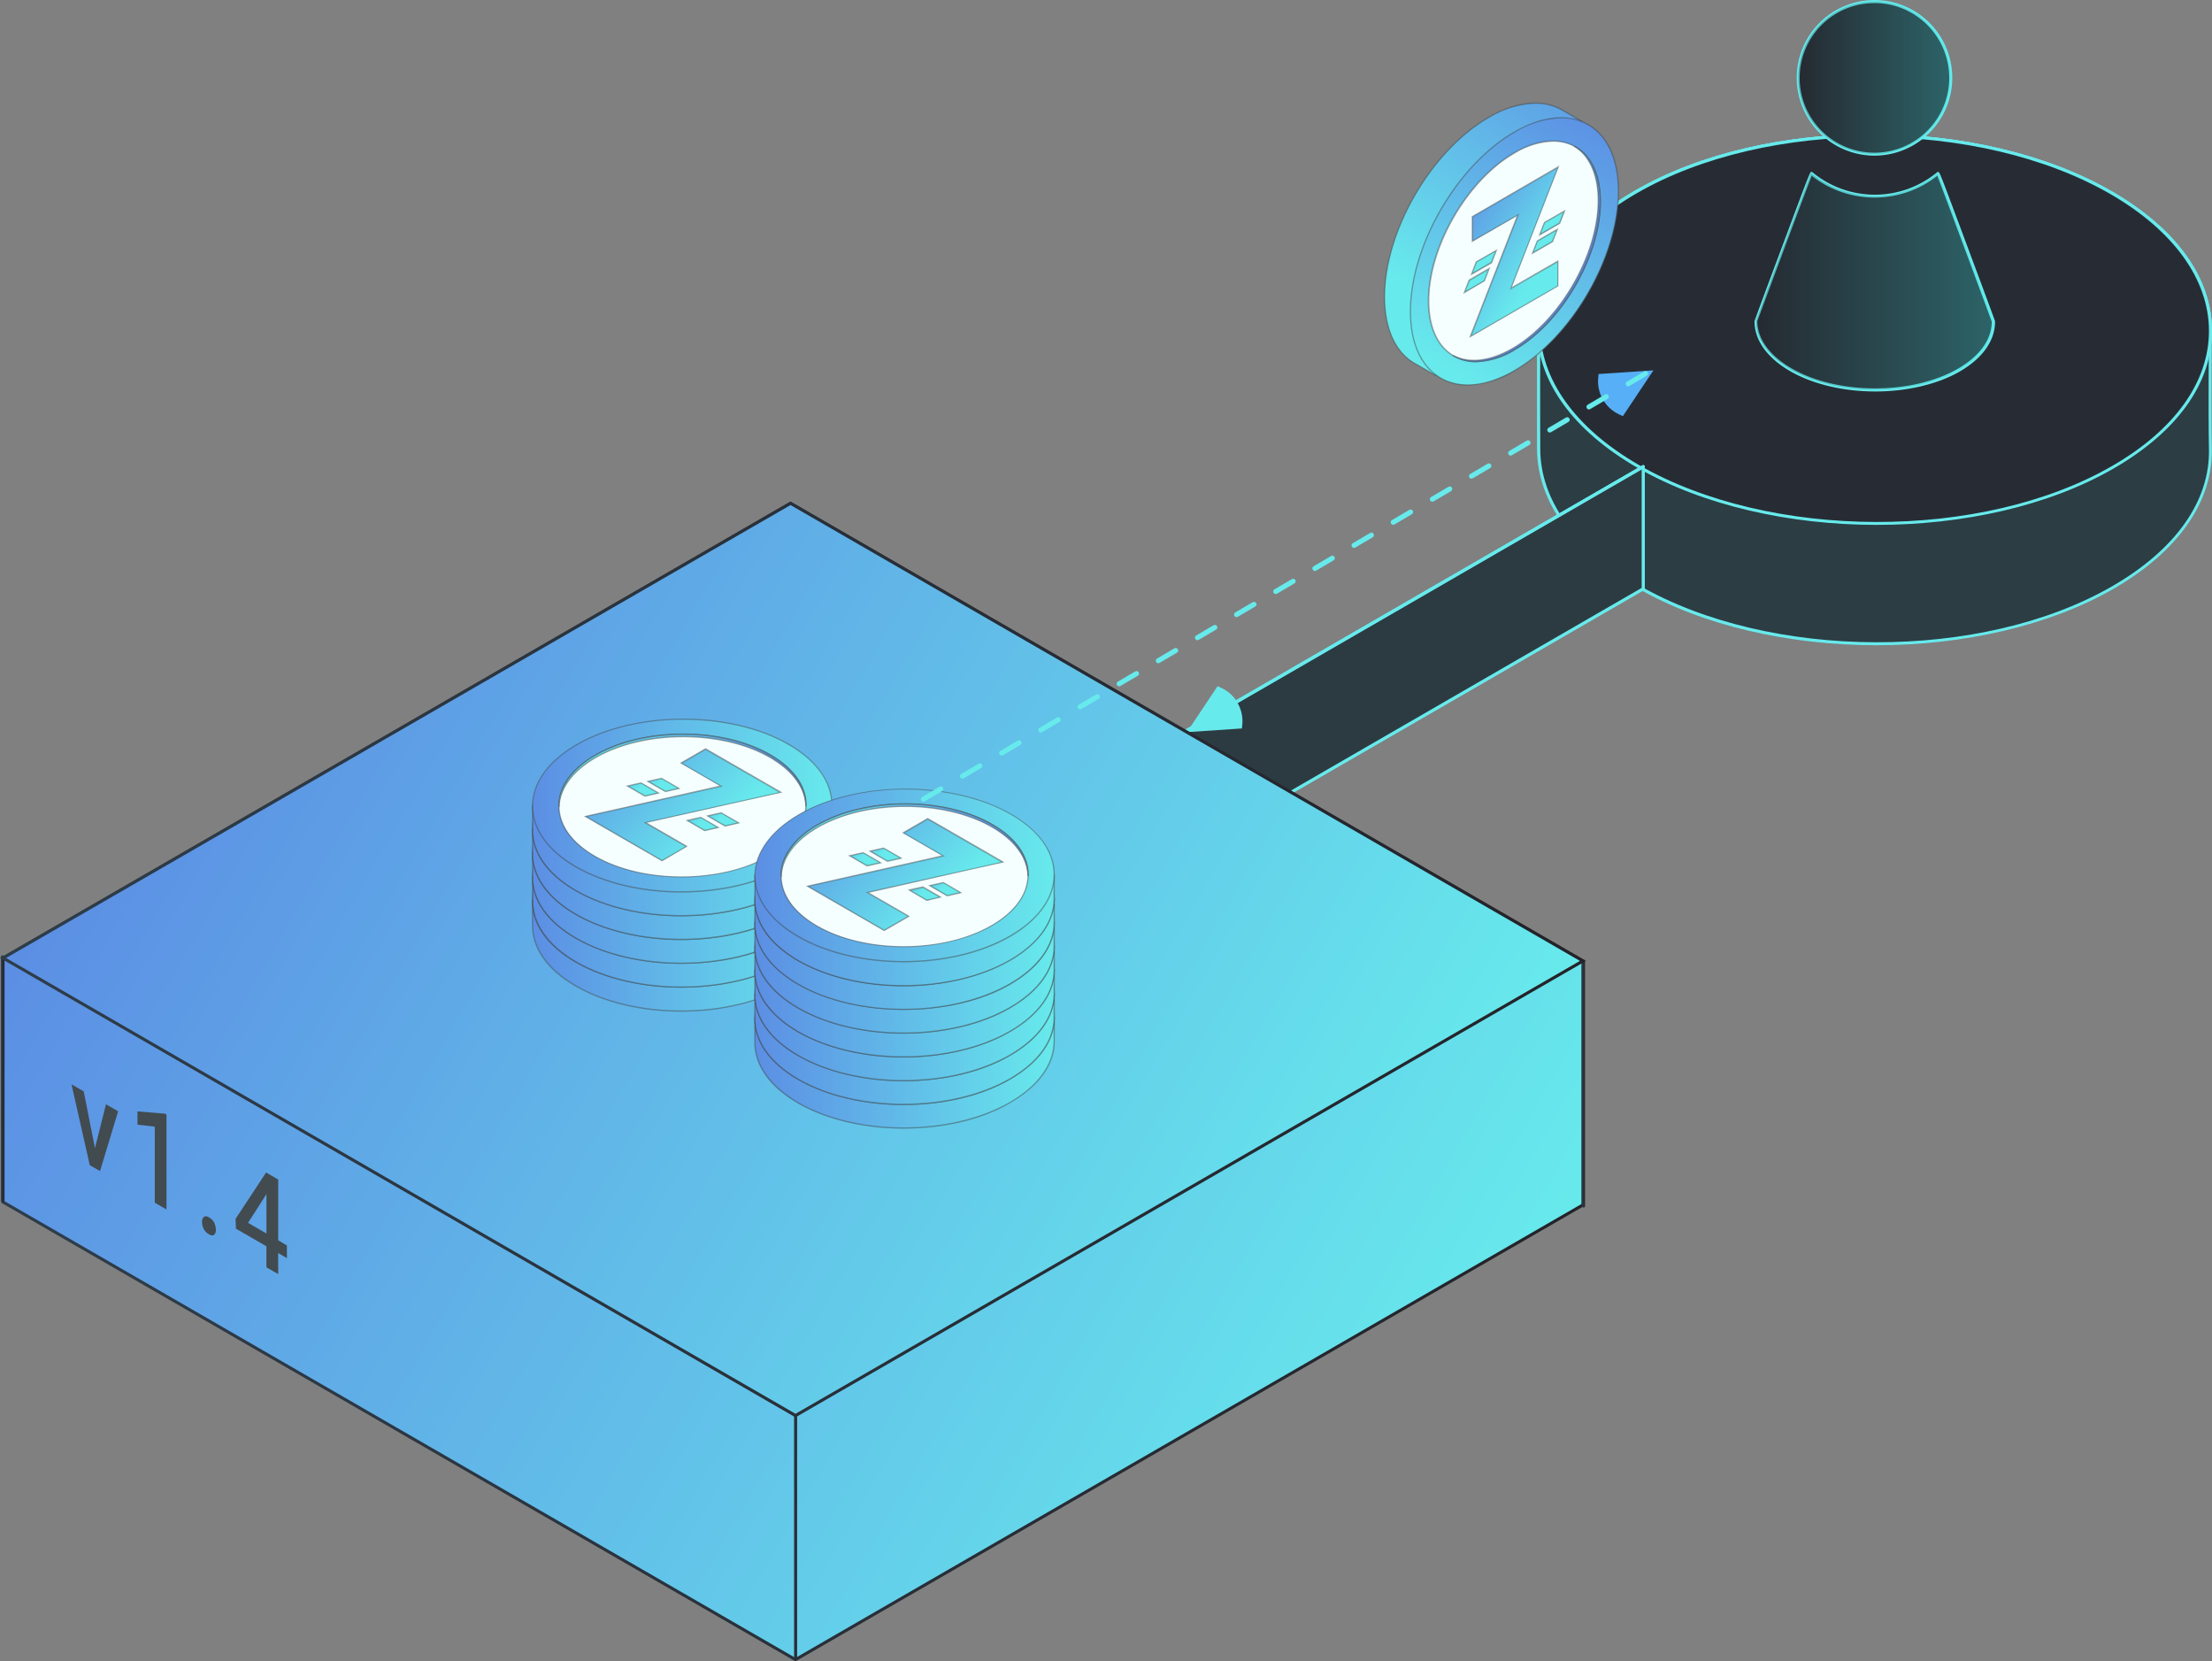<svg xmlns="http://www.w3.org/2000/svg" xmlns:xlink="http://www.w3.org/1999/xlink" viewBox="0 0 435.14 326.78"><rect x="0" y="0" width="435.14" height="326.78" fill="#808080" stroke="none"/><defs><style>.cls-1{fill:#272c34;}.cls-2,.cls-3,.cls-5{fill:#67eaec;}.cls-3{opacity:0.09;}.cls-4{fill:url(#New_Gradient_Swatch_copy);}.cls-5{opacity:0.08;}.cls-6{opacity:0.3;}.cls-7{fill:url(#linear-gradient);}.cls-8{fill:url(#linear-gradient-2);}.cls-9{fill:url(#linear-gradient-3);}.cls-10,.cls-28{fill:#424b4f;}.cls-10{opacity:0.5;}.cls-11{fill:url(#New_Gradient_Swatch);}.cls-12{fill:#f5ffff;}.cls-13{fill:url(#New_Gradient_Swatch-2);}.cls-14{fill:url(#New_Gradient_Swatch-3);}.cls-15{fill:url(#New_Gradient_Swatch-4);}.cls-16{fill:url(#New_Gradient_Swatch-5);}.cls-17{fill:url(#New_Gradient_Swatch-6);}.cls-18{fill:url(#New_Gradient_Swatch-7);}.cls-19{fill:url(#New_Gradient_Swatch-8);}.cls-20{fill:url(#New_Gradient_Swatch_copy-3);}.cls-21{fill:url(#New_Gradient_Swatch_copy-4);}.cls-22{fill:url(#New_Gradient_Swatch-9);}.cls-23{fill:url(#New_Gradient_Swatch_copy-5);}.cls-24{fill:url(#New_Gradient_Swatch_copy-6);}.cls-25{fill:url(#New_Gradient_Swatch-10);}.cls-26{fill:url(#New_Gradient_Swatch_copy-7);}.cls-27{fill:#fff;}.cls-29{fill:url(#New_Gradient_Swatch-11);}.cls-30{fill:url(#New_Gradient_Swatch-12);}.cls-31{fill:url(#New_Gradient_Swatch-13);}.cls-32{fill:url(#linear-gradient-4);}.cls-33{fill:url(#linear-gradient-5);}.cls-34{fill:url(#linear-gradient-6);}.cls-35{fill:url(#linear-gradient-7);}.cls-36{fill:url(#linear-gradient-8);}.cls-37{fill:url(#New_Gradient_Swatch-14);}.cls-38{fill:url(#New_Gradient_Swatch-15);}.cls-39{fill:url(#New_Gradient_Swatch-16);}.cls-40{fill:url(#linear-gradient-9);}.cls-41{fill:url(#linear-gradient-10);}.cls-42{fill:url(#linear-gradient-11);}.cls-43{fill:url(#linear-gradient-12);}.cls-44{fill:url(#linear-gradient-13);}.cls-45{fill:url(#New_Gradient_Swatch-17);}.cls-46{fill:url(#New_Gradient_Swatch-18);}.cls-47{fill:url(#New_Gradient_Swatch-19);}.cls-48{fill:url(#linear-gradient-14);}.cls-49{fill:url(#linear-gradient-15);}.cls-50{fill:url(#linear-gradient-16);}.cls-51{fill:url(#linear-gradient-17);}.cls-52{fill:url(#linear-gradient-18);}.cls-53{fill:url(#New_Gradient_Swatch-20);}.cls-54{fill:url(#New_Gradient_Swatch-21);}.cls-55{fill:url(#New_Gradient_Swatch-22);}.cls-56{fill:url(#linear-gradient-19);}.cls-57{fill:url(#linear-gradient-20);}.cls-58{fill:url(#linear-gradient-21);}.cls-59{fill:url(#linear-gradient-22);}.cls-60{fill:url(#linear-gradient-23);}.cls-61{fill:url(#New_Gradient_Swatch-23);}.cls-62{fill:url(#New_Gradient_Swatch-24);}.cls-63{fill:url(#New_Gradient_Swatch-25);}.cls-64{fill:url(#linear-gradient-24);}.cls-65{fill:url(#linear-gradient-25);}.cls-66{fill:url(#linear-gradient-26);}.cls-67{fill:url(#linear-gradient-27);}.cls-68{fill:url(#linear-gradient-28);}.cls-69{fill:url(#New_Gradient_Swatch-26);}.cls-70{fill:url(#New_Gradient_Swatch-27);}.cls-71{fill:url(#New_Gradient_Swatch-28);}.cls-72{fill:url(#linear-gradient-29);}.cls-73{fill:url(#linear-gradient-30);}.cls-74{fill:url(#linear-gradient-31);}.cls-75{fill:url(#linear-gradient-32);}.cls-76{fill:url(#linear-gradient-33);}.cls-77{fill:url(#New_Gradient_Swatch-29);}.cls-78{fill:url(#New_Gradient_Swatch-30);}.cls-79{fill:url(#New_Gradient_Swatch-31);}.cls-80{fill:url(#linear-gradient-34);}.cls-81{fill:url(#linear-gradient-35);}.cls-82{fill:url(#linear-gradient-36);}.cls-83{fill:url(#linear-gradient-37);}.cls-84{fill:url(#linear-gradient-38);}.cls-85{fill:url(#New_Gradient_Swatch-32);}.cls-86{fill:url(#New_Gradient_Swatch-33);}.cls-87{fill:url(#New_Gradient_Swatch-34);}.cls-88{fill:url(#linear-gradient-39);}.cls-89{fill:url(#linear-gradient-40);}.cls-90{fill:url(#linear-gradient-41);}.cls-91{fill:url(#linear-gradient-42);}.cls-92{fill:url(#linear-gradient-43);}.cls-93{fill:url(#New_Gradient_Swatch-35);}.cls-94{fill:url(#New_Gradient_Swatch-36);}.cls-95{fill:url(#New_Gradient_Swatch-37);}.cls-96{fill:url(#linear-gradient-44);}.cls-97{fill:url(#linear-gradient-45);}.cls-98{fill:url(#linear-gradient-46);}.cls-99{fill:url(#linear-gradient-47);}.cls-100{fill:url(#linear-gradient-48);}.cls-101{fill:url(#New_Gradient_Swatch-38);}.cls-102{fill:url(#New_Gradient_Swatch-39);}.cls-103{fill:url(#New_Gradient_Swatch-40);}.cls-104{fill:url(#linear-gradient-49);}.cls-105{fill:url(#linear-gradient-50);}.cls-106{fill:url(#linear-gradient-51);}.cls-107{fill:url(#linear-gradient-52);}.cls-108{fill:url(#linear-gradient-53);}.cls-109{fill:url(#New_Gradient_Swatch-41);}.cls-110{fill:url(#New_Gradient_Swatch-42);}.cls-111{fill:url(#New_Gradient_Swatch-43);}.cls-112{fill:url(#linear-gradient-54);}.cls-113{fill:url(#linear-gradient-55);}.cls-114{fill:url(#linear-gradient-56);}.cls-115{fill:url(#linear-gradient-57);}.cls-116{fill:url(#linear-gradient-58);}.cls-117{fill:url(#New_Gradient_Swatch-44);}.cls-118{fill:url(#New_Gradient_Swatch-45);}.cls-119{fill:url(#New_Gradient_Swatch-46);}.cls-120{fill:url(#linear-gradient-59);}.cls-121{fill:url(#linear-gradient-60);}.cls-122{fill:url(#linear-gradient-61);}.cls-123{fill:url(#linear-gradient-62);}.cls-124{fill:url(#linear-gradient-63);}.cls-125{fill:#57aff7;}.cls-126{fill:none;stroke:#67eaec;stroke-linecap:round;stroke-linejoin:round;stroke-width:0.99px;stroke-dasharray:3.97 4.97;}</style><linearGradient id="New_Gradient_Swatch_copy" x1="-360.45" y1="117.4" x2="-271.97" y2="117.4" gradientTransform="matrix(-1, 0, 0, 1, -37.21, 0)" gradientUnits="userSpaceOnUse"><stop offset="0" stop-color="#2e3d4a"/><stop offset="1" stop-color="#232329"/></linearGradient><linearGradient id="linear-gradient" x1="-429.32" y1="55.36" x2="-382.59" y2="55.36" gradientTransform="matrix(-1, 0, 0, 1, -37.21, 0)" gradientUnits="userSpaceOnUse"><stop offset="0" stop-color="#39e6e0"/><stop offset="1" stop-color="#232329"/></linearGradient><linearGradient id="linear-gradient-2" x1="-420.96" y1="15.3" x2="-390.95" y2="15.3" xlink:href="#linear-gradient"/><linearGradient id="linear-gradient-3" x1="2899.66" y1="-1552.99" x2="2957.34" y2="-1552.99" gradientTransform="matrix(0.5, -0.87, -0.87, -0.5, -2521.57, 1803.22)" gradientUnits="userSpaceOnUse"><stop offset="0" stop-color="#67eaec"/><stop offset="1" stop-color="#5c8ee4"/></linearGradient><linearGradient id="New_Gradient_Swatch" x1="374.08" y1="1949.11" x2="431.75" y2="1949.11" gradientTransform="matrix(-0.5, 0.87, 0.87, 0.5, -1188.61, -1274.05)" gradientUnits="userSpaceOnUse"><stop offset="0" stop-color="#5c8ee4"/><stop offset="1" stop-color="#67eaec"/></linearGradient><linearGradient id="New_Gradient_Swatch-2" x1="2244.75" y1="3002.3" x2="2259.16" y2="3027.25" gradientTransform="matrix(0.5, -0.87, -0.87, -0.5, 1784.43, 3508.87)" xlink:href="#New_Gradient_Swatch"/><linearGradient id="New_Gradient_Swatch-3" x1="-943.5" y1="563.45" x2="-905.61" y2="563.45" gradientTransform="matrix(0.58, 0.17, -1, 1.44, 1395.24, -609.62)" xlink:href="#New_Gradient_Swatch"/><linearGradient id="New_Gradient_Swatch-4" x1="-921.9" y1="558.93" x2="-917.47" y2="558.93" gradientTransform="matrix(0.58, 0.17, -1, 1.44, 1395.24, -609.62)" xlink:href="#New_Gradient_Swatch"/><linearGradient id="New_Gradient_Swatch-5" x1="-933.52" y1="565.64" x2="-929.08" y2="565.64" gradientTransform="matrix(0.58, 0.17, -1, 1.44, 1395.24, -609.62)" xlink:href="#New_Gradient_Swatch"/><linearGradient id="New_Gradient_Swatch-6" x1="-920.32" y1="561.25" x2="-915.89" y2="561.25" gradientTransform="matrix(0.58, 0.17, -1, 1.44, 1395.24, -609.62)" xlink:href="#New_Gradient_Swatch"/><linearGradient id="New_Gradient_Swatch-7" x1="-931.93" y1="567.96" x2="-927.5" y2="567.96" gradientTransform="matrix(0.58, 0.17, -1, 1.44, 1395.24, -609.62)" xlink:href="#New_Gradient_Swatch"/><linearGradient id="New_Gradient_Swatch-8" x1="28.94" y1="139.35" x2="283.06" y2="286.07" gradientTransform="matrix(1, 0, 0, 1, 0, 0)" xlink:href="#New_Gradient_Swatch"/><linearGradient id="New_Gradient_Swatch_copy-3" x1="0.3" y1="212.71" x2="311.7" y2="212.71" gradientTransform="matrix(1, 0, 0, 1, 0, 0)" xlink:href="#New_Gradient_Swatch_copy"/><linearGradient id="New_Gradient_Swatch_copy-4" x1="0.2" y1="212.21" x2="0.8" y2="212.21" gradientTransform="matrix(1, 0, 0, 1, 0, 0)" xlink:href="#New_Gradient_Swatch_copy"/><linearGradient id="New_Gradient_Swatch-9" x1="156.5" y1="302.21" x2="156.5" y2="302.21" gradientTransform="matrix(1, 0, 0, 1, 0, 0)" xlink:href="#New_Gradient_Swatch"/><linearGradient id="New_Gradient_Swatch_copy-5" x1="156.2" y1="302.21" x2="156.8" y2="302.21" gradientTransform="matrix(1, 0, 0, 1, 0, 0)" xlink:href="#New_Gradient_Swatch_copy"/><linearGradient id="New_Gradient_Swatch_copy-6" x1="311.2" y1="213.21" x2="311.8" y2="213.21" gradientTransform="matrix(1, 0, 0, 1, 0, 0)" xlink:href="#New_Gradient_Swatch_copy"/><linearGradient id="New_Gradient_Swatch-10" x1="39.33" y1="121.35" x2="272.67" y2="256.07" gradientTransform="matrix(1, 0, 0, 1, 0, 0)" xlink:href="#New_Gradient_Swatch"/><linearGradient id="New_Gradient_Swatch_copy-7" x1="0" y1="188.71" x2="312" y2="188.71" gradientTransform="matrix(1, 0, 0, 1, 0, 0)" xlink:href="#New_Gradient_Swatch_copy"/><linearGradient id="New_Gradient_Swatch-11" x1="104.81" y1="188" x2="163.7" y2="188" gradientTransform="matrix(1, 0, 0, 1, 0, 0)" xlink:href="#New_Gradient_Swatch"/><linearGradient id="New_Gradient_Swatch-12" x1="104.81" y1="177.16" x2="163.69" y2="177.16" gradientTransform="matrix(1, 0, 0, 1, 0, 0)" xlink:href="#New_Gradient_Swatch"/><linearGradient id="New_Gradient_Swatch-13" x1="158.54" y1="170.28" x2="109.96" y2="170.28" gradientTransform="matrix(1, 0, 0, 1, 0, 0)" xlink:href="#New_Gradient_Swatch"/><linearGradient id="linear-gradient-4" x1="-4594.69" y1="-268.63" x2="-4589.79" y2="-288.46" gradientTransform="matrix(-0.14, 0.58, -1.75, 0.14, -1016, 2896.04)" gradientUnits="userSpaceOnUse"><stop offset="0" stop-color="#5fa5e6"/><stop offset="1" stop-color="#67eaec"/></linearGradient><linearGradient id="linear-gradient-5" x1="-4586.63" y1="-281.46" x2="-4585.56" y2="-285.76" xlink:href="#linear-gradient-4"/><linearGradient id="linear-gradient-6" x1="-4600.19" y1="-273.63" x2="-4599.12" y2="-277.93" xlink:href="#linear-gradient-4"/><linearGradient id="linear-gradient-7" x1="-4585.63" y1="-279.24" x2="-4584.57" y2="-283.54" xlink:href="#linear-gradient-4"/><linearGradient id="linear-gradient-8" x1="-4599.19" y1="-271.41" x2="-4598.13" y2="-275.71" xlink:href="#linear-gradient-4"/><linearGradient id="New_Gradient_Swatch-14" x1="104.81" y1="183.31" x2="163.7" y2="183.31" gradientTransform="matrix(1, 0, 0, 1, 0, 0)" xlink:href="#New_Gradient_Swatch"/><linearGradient id="New_Gradient_Swatch-15" x1="104.81" y1="172.47" x2="163.69" y2="172.47" gradientTransform="matrix(1, 0, 0, 1, 0, 0)" xlink:href="#New_Gradient_Swatch"/><linearGradient id="New_Gradient_Swatch-16" x1="158.54" y1="165.6" x2="109.96" y2="165.6" gradientTransform="matrix(1, 0, 0, 1, 0, 0)" xlink:href="#New_Gradient_Swatch"/><linearGradient id="linear-gradient-9" x1="-4602.89" y1="-267.96" x2="-4597.98" y2="-287.79" xlink:href="#linear-gradient-4"/><linearGradient id="linear-gradient-10" x1="-4594.82" y1="-280.78" x2="-4593.76" y2="-285.09" xlink:href="#linear-gradient-4"/><linearGradient id="linear-gradient-11" x1="-4608.39" y1="-272.95" x2="-4607.32" y2="-277.26" xlink:href="#linear-gradient-4"/><linearGradient id="linear-gradient-12" x1="-4593.83" y1="-278.56" x2="-4592.76" y2="-282.87" xlink:href="#linear-gradient-4"/><linearGradient id="linear-gradient-13" x1="-4607.39" y1="-270.73" x2="-4606.32" y2="-275.04" xlink:href="#linear-gradient-4"/><linearGradient id="New_Gradient_Swatch-17" x1="104.81" y1="178.63" x2="163.7" y2="178.63" gradientTransform="matrix(1, 0, 0, 1, 0, 0)" xlink:href="#New_Gradient_Swatch"/><linearGradient id="New_Gradient_Swatch-18" x1="104.81" y1="167.79" x2="163.69" y2="167.79" gradientTransform="matrix(1, 0, 0, 1, 0, 0)" xlink:href="#New_Gradient_Swatch"/><linearGradient id="New_Gradient_Swatch-19" x1="158.54" y1="160.92" x2="109.96" y2="160.92" gradientTransform="matrix(1, 0, 0, 1, 0, 0)" xlink:href="#New_Gradient_Swatch"/><linearGradient id="linear-gradient-14" x1="-4611.09" y1="-267.28" x2="-4606.18" y2="-287.11" xlink:href="#linear-gradient-4"/><linearGradient id="linear-gradient-15" x1="-4603.02" y1="-280.1" x2="-4601.95" y2="-284.41" xlink:href="#linear-gradient-4"/><linearGradient id="linear-gradient-16" x1="-4616.58" y1="-272.27" x2="-4615.52" y2="-276.58" xlink:href="#linear-gradient-4"/><linearGradient id="linear-gradient-17" x1="-4602.03" y1="-277.89" x2="-4600.96" y2="-282.19" xlink:href="#linear-gradient-4"/><linearGradient id="linear-gradient-18" x1="-4615.59" y1="-270.06" x2="-4614.52" y2="-274.36" xlink:href="#linear-gradient-4"/><linearGradient id="New_Gradient_Swatch-20" x1="104.81" y1="173.95" x2="163.7" y2="173.95" gradientTransform="matrix(1, 0, 0, 1, 0, 0)" xlink:href="#New_Gradient_Swatch"/><linearGradient id="New_Gradient_Swatch-21" x1="104.81" y1="163.11" x2="163.69" y2="163.11" gradientTransform="matrix(1, 0, 0, 1, 0, 0)" xlink:href="#New_Gradient_Swatch"/><linearGradient id="New_Gradient_Swatch-22" x1="158.54" y1="156.23" x2="109.96" y2="156.23" gradientTransform="matrix(1, 0, 0, 1, 0, 0)" xlink:href="#New_Gradient_Swatch"/><linearGradient id="linear-gradient-19" x1="-4619.28" y1="-266.6" x2="-4614.38" y2="-286.44" xlink:href="#linear-gradient-4"/><linearGradient id="linear-gradient-20" x1="-4611.22" y1="-279.43" x2="-4610.15" y2="-283.74" xlink:href="#linear-gradient-4"/><linearGradient id="linear-gradient-21" x1="-4624.78" y1="-271.6" x2="-4623.71" y2="-275.91" xlink:href="#linear-gradient-4"/><linearGradient id="linear-gradient-22" x1="-4610.22" y1="-277.21" x2="-4609.16" y2="-281.51" xlink:href="#linear-gradient-4"/><linearGradient id="linear-gradient-23" x1="-4623.78" y1="-269.38" x2="-4622.72" y2="-273.68" xlink:href="#linear-gradient-4"/><linearGradient id="New_Gradient_Swatch-23" x1="104.81" y1="169.29" x2="163.7" y2="169.29" gradientTransform="matrix(1, 0, 0, 1, 0, 0)" xlink:href="#New_Gradient_Swatch"/><linearGradient id="New_Gradient_Swatch-24" x1="104.81" y1="158.45" x2="163.69" y2="158.45" gradientTransform="matrix(1, 0, 0, 1, 0, 0)" xlink:href="#New_Gradient_Swatch"/><linearGradient id="New_Gradient_Swatch-25" x1="158.54" y1="151.57" x2="109.96" y2="151.57" gradientTransform="matrix(1, 0, 0, 1, 0, 0)" xlink:href="#New_Gradient_Swatch"/><linearGradient id="linear-gradient-24" x1="-4627.44" y1="-265.93" x2="-4622.53" y2="-285.76" xlink:href="#linear-gradient-4"/><linearGradient id="linear-gradient-25" x1="-4619.37" y1="-278.76" x2="-4618.31" y2="-283.06" xlink:href="#linear-gradient-4"/><linearGradient id="linear-gradient-26" x1="-4632.93" y1="-270.93" x2="-4631.87" y2="-275.23" xlink:href="#linear-gradient-4"/><linearGradient id="linear-gradient-27" x1="-4618.38" y1="-276.54" x2="-4617.31" y2="-280.84" xlink:href="#linear-gradient-4"/><linearGradient id="linear-gradient-28" x1="-4631.94" y1="-268.71" x2="-4630.87" y2="-273.01" xlink:href="#linear-gradient-4"/><linearGradient id="New_Gradient_Swatch-26" x1="148.51" y1="211.08" x2="207.39" y2="211.08" gradientTransform="matrix(1, 0, 0, 1, 0, 0)" xlink:href="#New_Gradient_Swatch"/><linearGradient id="New_Gradient_Swatch-27" x1="148.51" y1="200.24" x2="207.39" y2="200.24" gradientTransform="matrix(1, 0, 0, 1, 0, 0)" xlink:href="#New_Gradient_Swatch"/><linearGradient id="New_Gradient_Swatch-28" x1="202.24" y1="193.37" x2="153.66" y2="193.37" gradientTransform="matrix(1, 0, 0, 1, 0, 0)" xlink:href="#New_Gradient_Swatch"/><linearGradient id="linear-gradient-29" x1="-4547.99" y1="-297.45" x2="-4543.08" y2="-317.28" xlink:href="#linear-gradient-4"/><linearGradient id="linear-gradient-30" x1="-4539.92" y1="-310.28" x2="-4538.86" y2="-314.58" xlink:href="#linear-gradient-4"/><linearGradient id="linear-gradient-31" x1="-4553.48" y1="-302.45" x2="-4552.42" y2="-306.75" xlink:href="#linear-gradient-4"/><linearGradient id="linear-gradient-32" x1="-4538.93" y1="-308.06" x2="-4537.86" y2="-312.36" xlink:href="#linear-gradient-4"/><linearGradient id="linear-gradient-33" x1="-4552.49" y1="-300.23" x2="-4551.42" y2="-304.53" xlink:href="#linear-gradient-4"/><linearGradient id="New_Gradient_Swatch-29" x1="148.51" y1="206.4" x2="207.39" y2="206.4" gradientTransform="matrix(1, 0, 0, 1, 0, 0)" xlink:href="#New_Gradient_Swatch"/><linearGradient id="New_Gradient_Swatch-30" x1="148.51" y1="195.56" x2="207.39" y2="195.56" gradientTransform="matrix(1, 0, 0, 1, 0, 0)" xlink:href="#New_Gradient_Swatch"/><linearGradient id="New_Gradient_Swatch-31" x1="202.24" y1="188.69" x2="153.66" y2="188.69" gradientTransform="matrix(1, 0, 0, 1, 0, 0)" xlink:href="#New_Gradient_Swatch"/><linearGradient id="linear-gradient-34" x1="-4556.18" y1="-296.78" x2="-4551.28" y2="-316.61" xlink:href="#linear-gradient-4"/><linearGradient id="linear-gradient-35" x1="-4548.12" y1="-309.6" x2="-4547.05" y2="-313.91" xlink:href="#linear-gradient-4"/><linearGradient id="linear-gradient-36" x1="-4561.68" y1="-301.77" x2="-4560.61" y2="-306.08" xlink:href="#linear-gradient-4"/><linearGradient id="linear-gradient-37" x1="-4547.12" y1="-307.38" x2="-4546.06" y2="-311.69" xlink:href="#linear-gradient-4"/><linearGradient id="linear-gradient-38" x1="-4560.68" y1="-299.55" x2="-4559.62" y2="-303.86" xlink:href="#linear-gradient-4"/><linearGradient id="New_Gradient_Swatch-32" x1="148.51" y1="201.72" x2="207.39" y2="201.72" gradientTransform="matrix(1, 0, 0, 1, 0, 0)" xlink:href="#New_Gradient_Swatch"/><linearGradient id="New_Gradient_Swatch-33" x1="148.51" y1="190.87" x2="207.39" y2="190.87" gradientTransform="matrix(1, 0, 0, 1, 0, 0)" xlink:href="#New_Gradient_Swatch"/><linearGradient id="New_Gradient_Swatch-34" x1="202.24" y1="184" x2="153.66" y2="184" gradientTransform="matrix(1, 0, 0, 1, 0, 0)" xlink:href="#New_Gradient_Swatch"/><linearGradient id="linear-gradient-39" x1="-4564.38" y1="-296.1" x2="-4559.47" y2="-315.93" xlink:href="#linear-gradient-4"/><linearGradient id="linear-gradient-40" x1="-4556.31" y1="-308.92" x2="-4555.25" y2="-313.23" xlink:href="#linear-gradient-4"/><linearGradient id="linear-gradient-41" x1="-4569.88" y1="-301.1" x2="-4568.81" y2="-305.4" xlink:href="#linear-gradient-4"/><linearGradient id="linear-gradient-42" x1="-4555.32" y1="-306.71" x2="-4554.25" y2="-311.01" xlink:href="#linear-gradient-4"/><linearGradient id="linear-gradient-43" x1="-4568.88" y1="-298.88" x2="-4567.81" y2="-303.18" xlink:href="#linear-gradient-4"/><linearGradient id="New_Gradient_Swatch-35" x1="148.51" y1="197.03" x2="207.39" y2="197.03" gradientTransform="matrix(1, 0, 0, 1, 0, 0)" xlink:href="#New_Gradient_Swatch"/><linearGradient id="New_Gradient_Swatch-36" x1="148.51" y1="186.19" x2="207.39" y2="186.19" gradientTransform="matrix(1, 0, 0, 1, 0, 0)" xlink:href="#New_Gradient_Swatch"/><linearGradient id="New_Gradient_Swatch-37" x1="202.24" y1="179.32" x2="153.66" y2="179.32" gradientTransform="matrix(1, 0, 0, 1, 0, 0)" xlink:href="#New_Gradient_Swatch"/><linearGradient id="linear-gradient-44" x1="-4572.58" y1="-295.42" x2="-4567.67" y2="-315.26" xlink:href="#linear-gradient-4"/><linearGradient id="linear-gradient-45" x1="-4564.51" y1="-308.25" x2="-4563.45" y2="-312.56" xlink:href="#linear-gradient-4"/><linearGradient id="linear-gradient-46" x1="-4578.07" y1="-300.42" x2="-4577.01" y2="-304.73" xlink:href="#linear-gradient-4"/><linearGradient id="linear-gradient-47" x1="-4563.52" y1="-306.03" x2="-4562.45" y2="-310.33" xlink:href="#linear-gradient-4"/><linearGradient id="linear-gradient-48" x1="-4577.08" y1="-298.2" x2="-4576.01" y2="-302.5" xlink:href="#linear-gradient-4"/><linearGradient id="New_Gradient_Swatch-38" x1="148.51" y1="192.37" x2="207.39" y2="192.37" gradientTransform="matrix(1, 0, 0, 1, 0, 0)" xlink:href="#New_Gradient_Swatch"/><linearGradient id="New_Gradient_Swatch-39" x1="148.51" y1="181.53" x2="207.39" y2="181.53" gradientTransform="matrix(1, 0, 0, 1, 0, 0)" xlink:href="#New_Gradient_Swatch"/><linearGradient id="New_Gradient_Swatch-40" x1="202.24" y1="174.66" x2="153.66" y2="174.66" gradientTransform="matrix(1, 0, 0, 1, 0, 0)" xlink:href="#New_Gradient_Swatch"/><linearGradient id="linear-gradient-49" x1="-4580.73" y1="-294.75" x2="-4575.82" y2="-314.58" xlink:href="#linear-gradient-4"/><linearGradient id="linear-gradient-50" x1="-4572.66" y1="-307.58" x2="-4571.6" y2="-311.88" xlink:href="#linear-gradient-4"/><linearGradient id="linear-gradient-51" x1="-4586.23" y1="-299.75" x2="-4585.16" y2="-304.05" xlink:href="#linear-gradient-4"/><linearGradient id="linear-gradient-52" x1="-4571.67" y1="-305.36" x2="-4570.6" y2="-309.66" xlink:href="#linear-gradient-4"/><linearGradient id="linear-gradient-53" x1="-4585.23" y1="-297.53" x2="-4584.17" y2="-301.83" xlink:href="#linear-gradient-4"/><linearGradient id="New_Gradient_Swatch-41" x1="148.51" y1="187.69" x2="207.39" y2="187.69" gradientTransform="matrix(1, 0, 0, 1, 0, 0)" xlink:href="#New_Gradient_Swatch"/><linearGradient id="New_Gradient_Swatch-42" x1="148.51" y1="176.85" x2="207.39" y2="176.85" gradientTransform="matrix(1, 0, 0, 1, 0, 0)" xlink:href="#New_Gradient_Swatch"/><linearGradient id="New_Gradient_Swatch-43" x1="202.24" y1="169.98" x2="153.66" y2="169.98" gradientTransform="matrix(1, 0, 0, 1, 0, 0)" xlink:href="#New_Gradient_Swatch"/><linearGradient id="linear-gradient-54" x1="-4588.93" y1="-294.08" x2="-4584.02" y2="-313.91" xlink:href="#linear-gradient-4"/><linearGradient id="linear-gradient-55" x1="-4580.86" y1="-306.9" x2="-4579.8" y2="-311.21" xlink:href="#linear-gradient-4"/><linearGradient id="linear-gradient-56" x1="-4594.42" y1="-299.07" x2="-4593.36" y2="-303.38" xlink:href="#linear-gradient-4"/><linearGradient id="linear-gradient-57" x1="-4579.87" y1="-304.68" x2="-4578.8" y2="-308.99" xlink:href="#linear-gradient-4"/><linearGradient id="linear-gradient-58" x1="-4593.43" y1="-296.85" x2="-4592.36" y2="-301.16" xlink:href="#linear-gradient-4"/><linearGradient id="New_Gradient_Swatch-44" x1="148.51" y1="183.01" x2="207.39" y2="183.01" gradientTransform="matrix(1, 0, 0, 1, 0, 0)" xlink:href="#New_Gradient_Swatch"/><linearGradient id="New_Gradient_Swatch-45" x1="148.51" y1="172.16" x2="207.39" y2="172.16" gradientTransform="matrix(1, 0, 0, 1, 0, 0)" xlink:href="#New_Gradient_Swatch"/><linearGradient id="New_Gradient_Swatch-46" x1="202.24" y1="165.29" x2="153.66" y2="165.29" gradientTransform="matrix(1, 0, 0, 1, 0, 0)" xlink:href="#New_Gradient_Swatch"/><linearGradient id="linear-gradient-59" x1="-4597.12" y1="-293.4" x2="-4592.22" y2="-313.23" xlink:href="#linear-gradient-4"/><linearGradient id="linear-gradient-60" x1="-4589.06" y1="-306.22" x2="-4587.99" y2="-310.53" xlink:href="#linear-gradient-4"/><linearGradient id="linear-gradient-61" x1="-4602.62" y1="-298.39" x2="-4601.55" y2="-302.7" xlink:href="#linear-gradient-4"/><linearGradient id="linear-gradient-62" x1="-4588.06" y1="-304.01" x2="-4587" y2="-308.31" xlink:href="#linear-gradient-4"/><linearGradient id="linear-gradient-63" x1="-4601.62" y1="-296.18" x2="-4600.56" y2="-300.48" xlink:href="#linear-gradient-4"/></defs><title>05_mobile</title><g id="Layer_2" data-name="Layer 2"><g id="ilus"><path class="cls-1" d="M321.85,37.73c-25.72,14.85-25.57,39,.33,54s67.75,15,93.47.19,25.57-39-.33-54S347.57,22.88,321.85,37.73Z"/><path class="cls-2" d="M369.21,103.24c-17.06,0-34.15-3.77-47.18-11.29-12.68-7.32-19.67-17.06-19.67-27.41s6.87-19.87,19.34-27.07c25.76-14.87,67.82-14.79,93.77.19,12.68,7.32,19.67,17.06,19.67,27.41s-6.87,19.87-19.34,27.07C403,99.54,386.11,103.24,369.21,103.24ZM321.85,37.73,322,38c-12.28,7.09-19,16.52-19,26.55s6.88,19.68,19.37,26.89c25.78,14.88,67.57,15,93.17.19,12.28-7.09,19-16.52,19-26.55s-6.88-19.68-19.37-26.9C389.39,23.29,347.6,23.21,322,38Z"/><path class="cls-1" d="M302.69,65.3c-.34-10,6-20,19.16-27.57,25.72-14.85,67.57-14.77,93.47.19,13.11,7.57,19.61,17.5,19.51,27.38,0,0-.16,14.88,0,23,.2,9.87-6.19,19.75-19.18,27.25-25.72,14.85-67.57,14.77-93.47-.19-13-7.49-19.48-17.28-19.52-27.06C302.62,80.18,302.69,65.3,302.69,65.3Z"/><path class="cls-2" d="M369.21,126.91c-17.06,0-34.15-3.76-47.18-11.29-12.64-7.3-19.62-17-19.67-27.32,0-8,0-22.64,0-23-.36-10.55,6.5-20.44,19.31-27.84,25.76-14.87,67.82-14.79,93.77.19,12.79,7.38,19.77,17.2,19.66,27.65,0,.15-.16,15,0,23,.21,10.43-6.66,20.2-19.33,27.51S386.11,126.91,369.21,126.91ZM368.28,27c-16.79,0-33.54,3.67-46.28,11s-19.37,17-19,27.3h0c0,.15-.06,15,0,23,0,10.1,6.92,19.62,19.37,26.8,25.78,14.88,67.57,15,93.17.19,12.47-7.2,19.23-16.78,19-27-.16-8,0-22.86,0-23,.11-10.22-6.77-19.85-19.36-27.12C402.22,30.7,385.23,27,368.28,27Z"/><path class="cls-3" d="M302.69,65.3c-.34-10,6-20,19.16-27.57,25.72-14.85,67.57-14.77,93.47.19,13.11,7.57,19.61,17.5,19.51,27.38,0,0-.16,14.88,0,23,.2,9.87-6.19,19.75-19.18,27.25-25.72,14.85-67.57,14.77-93.47-.19-13-7.49-19.48-17.28-19.52-27.06C302.62,80.18,302.69,65.3,302.69,65.3Z"/><polygon class="cls-1" points="233.25 167.8 323.25 115.8 323.25 91.8 233.25 143.8 233.25 167.8"/><path class="cls-2" d="M233.25,168.1a.3.3,0,0,1-.3-.3v-24a.3.3,0,0,1,.15-.26l90-52a.3.3,0,0,1,.45.26v24a.3.3,0,0,1-.15.26l-90,52A.3.3,0,0,1,233.25,168.1Zm.3-24.13v23.31l89.4-51.65V92.32Z"/><polygon class="cls-3" points="233.25 167.8 323.25 115.8 323.25 91.8 233.25 143.8 233.25 167.8"/><path class="cls-1" d="M321.85,37.73c-25.72,14.85-25.57,39,.33,54s67.75,15,93.47.19,25.57-39-.33-54S347.57,22.88,321.85,37.73Z"/><path class="cls-2" d="M369.21,103.24c-17.06,0-34.15-3.77-47.18-11.29-12.68-7.32-19.67-17.06-19.67-27.41s6.87-19.87,19.34-27.07c25.76-14.87,67.82-14.79,93.77.19,12.68,7.32,19.67,17.06,19.67,27.41s-6.87,19.87-19.34,27.07C403,99.54,386.11,103.24,369.21,103.24ZM321.85,37.73,322,38c-12.28,7.09-19,16.52-19,26.55s6.88,19.68,19.37,26.89c25.78,14.88,67.57,15,93.17.19,12.28-7.09,19-16.52,19-26.55s-6.88-19.68-19.37-26.9C389.39,23.29,347.6,23.21,322,38Z"/><line class="cls-4" x1="323.25" y1="91.8" x2="234.76" y2="142.99"/><path class="cls-2" d="M234.76,143.29a.3.3,0,0,1-.15-.56L323.1,91.54a.3.3,0,1,1,.3.52l-88.49,51.19A.3.3,0,0,1,234.76,143.29Z"/><path class="cls-2" d="M233.53,144l6-9,.69.32a7.18,7.18,0,0,1,4.16,7.2l-.07.76Z"/><polygon class="cls-1" points="233.25 167.8 323.25 115.8 323.25 91.8 233.25 143.8 233.25 167.8"/><path class="cls-2" d="M233.25,168.1a.3.3,0,0,1-.3-.3v-24a.3.3,0,0,1,.15-.26l90-52a.3.3,0,0,1,.45.26v24a.3.3,0,0,1-.15.26l-90,52A.3.3,0,0,1,233.25,168.1Zm.3-24.13v23.31l89.4-51.65V92.32Z"/><polygon class="cls-5" points="233.25 167.8 323.25 115.8 323.25 91.8 233.25 143.8 233.25 167.8"/><line class="cls-4" x1="323.25" y1="91.8" x2="234.76" y2="142.99"/><path class="cls-2" d="M234.76,143.29a.3.3,0,0,1-.15-.56L323.1,91.54a.3.3,0,1,1,.3.52l-88.49,51.19A.3.3,0,0,1,234.76,143.29Z"/><path class="cls-2" d="M233.53,144l6-9,.69.32a7.18,7.18,0,0,1,4.16,7.2l-.07.76Z"/><path class="cls-1" d="M356.29,34.05a19.54,19.54,0,0,0,24.92,0c0-.2,10.88,29,10.91,29.13h0c0,3.46-2.22,6.93-6.79,9.56-9.09,5.25-23.87,5.22-33-.06-4.55-2.63-6.85-6.07-6.89-9.5h0C345.41,63,356.25,33.86,356.29,34.05Z"/><path class="cls-2" d="M368.91,77c-6.06,0-12.13-1.34-16.76-4-4.45-2.57-6.95-6-7-9.65a.27.27,0,0,1,0-.17c0-.15,4.05-11,5.43-14.67,5.48-14.7,5.48-14.7,5.76-14.7a.31.31,0,0,1,.21.08,19.24,19.24,0,0,0,24.51,0,.4.4,0,0,1,.21-.08c.28,0,.28,0,5.76,14.7,1.38,3.71,5.41,14.52,5.43,14.67a.29.29,0,0,1,0,.09c0,3.72-2.44,7.19-6.93,9.79S374.92,77,368.91,77Zm-23.2-13.8v0c0,3.48,2.43,6.76,6.74,9.25,9,5.23,23.73,5.25,32.72.06,4.3-2.48,6.66-5.77,6.64-9.27-.29-.8-9.4-25.36-10.71-28.66a19.95,19.95,0,0,1-24.7,0C355.11,37.78,346.4,61.28,345.71,63.15Z"/><circle class="cls-1" cx="368.75" cy="15.3" r="15"/><path class="cls-2" d="M368.75,30.61a15.3,15.3,0,1,1,15.3-15.31A15.32,15.32,0,0,1,368.75,30.61Zm0-30A14.71,14.71,0,1,0,383.45,15.3,14.72,14.72,0,0,0,368.75.6Z"/><g class="cls-6"><path class="cls-7" d="M356.29,34.05a19.54,19.54,0,0,0,24.92,0c0-.2,10.88,29,10.91,29.13h0c0,3.46-2.22,6.93-6.79,9.56-9.09,5.25-23.87,5.22-33-.06-4.55-2.63-6.85-6.07-6.89-9.5h0C345.41,63,356.25,33.86,356.29,34.05Z"/><circle class="cls-8" cx="368.75" cy="15.3" r="15"/></g><path class="cls-9" d="M282.39,73.84s-3.06-1.8-3.86-2.23c-3.8-2.07-6.15-6.65-6.15-13.22,0-13,9.16-28.75,20.46-35.27,5.65-3.26,10.77-3.59,14.47-1.48,1.24.71,3.92,2.26,3.92,2.26Z"/><path class="cls-10" d="M282.44,74l-.11-.06s-3.07-1.8-3.86-2.23c-4-2.18-6.22-6.92-6.22-13.33,0-13,9.21-28.85,20.52-35.38,5.51-3.18,10.69-3.7,14.59-1.48,1.23.7,3.9,2.25,3.92,2.27l.11.06-.06.11ZM302,20.42a18.58,18.58,0,0,0-9.12,2.8c-11.25,6.49-20.4,22.27-20.4,35.17,0,6.31,2.16,11,6.09,13.11.71.39,3.21,1.85,3.76,2.17l28.71-49.73-3.81-2.2A10.42,10.42,0,0,0,302,20.42Z"/><path class="cls-11" d="M277.45,61.25c0-13,9.16-28.75,20.46-35.27s20.46-1.31,20.46,11.65-9.16,28.75-20.46,35.27S277.45,74.21,277.45,61.25Z"/><path class="cls-10" d="M288.73,75.85a10.64,10.64,0,0,1-5.39-1.39c-3.87-2.24-6-6.93-6-13.21,0-13,9.21-28.85,20.52-35.38,5.53-3.19,10.73-3.71,14.64-1.45s6,6.93,6,13.21c0,13-9.21,28.85-20.52,35.38A18.84,18.84,0,0,1,288.73,75.85ZM307.1,23.28a18.58,18.58,0,0,0-9.12,2.8c-11.25,6.49-20.4,22.27-20.4,35.17,0,6.19,2.09,10.8,5.88,13s8.94,1.7,14.39-1.45c11.25-6.49,20.4-22.27,20.4-35.17,0-6.19-2.09-10.8-5.88-13A10.4,10.4,0,0,0,307.1,23.28Z"/><path class="cls-12" d="M314.8,39.69c0,10.69-7.56,23.73-16.88,29.11S281,69.88,281,59.19s7.56-23.73,16.88-29.11S314.8,29,314.8,39.69Z"/><path class="cls-10" d="M290.33,71.25a8.81,8.81,0,0,1-4.46-1.15c-3.2-1.85-5-5.73-5-10.92,0-10.72,7.6-23.82,16.95-29.22,4.57-2.64,8.87-3.07,12.11-1.2s5,5.73,5,10.92c0,10.72-7.6,23.82-16.95,29.22A15.56,15.56,0,0,1,290.33,71.25ZM305.5,27.88A15.31,15.31,0,0,0,298,30.19c-9.28,5.35-16.82,18.37-16.82,29,0,5.1,1.72,8.9,4.84,10.7s7.36,1.4,11.86-1.2c9.28-5.35,16.82-18.37,16.82-29,0-5.1-1.72-8.9-4.84-10.7A8.56,8.56,0,0,0,305.5,27.88Z"/><path class="cls-13" d="M297.91,68.8c-4.76,2.75-9.06,3-12.13,1.1,3,1.62,7.17,1.31,11.74-1.33,9.33-5.38,16.88-18.42,16.88-29.11,0-5.23-1.81-8.93-4.75-10.71,3.17,1.69,5.15,5.48,5.15,10.94C314.8,50.38,307.24,63.42,297.91,68.8Z"/><path class="cls-10" d="M290.34,71.25A8.77,8.77,0,0,1,285.72,70l.12-.22c3.13,1.66,7.25,1.19,11.62-1.33,9.28-5.36,16.82-18.37,16.82-29,0-5-1.67-8.77-4.69-10.61l.12-.22c3.36,1.79,5.22,5.71,5.22,11.05,0,10.72-7.6,23.82-16.95,29.22A15.54,15.54,0,0,1,290.34,71.25Zm22.68-39a15.72,15.72,0,0,1,1.51,7.17c0,10.72-7.6,23.82-16.95,29.22a16.16,16.16,0,0,1-7,2.31,15.55,15.55,0,0,0,7.23-2.31h0c9.28-5.35,16.82-18.37,16.82-29A15.14,15.14,0,0,0,313,32.29Z"/><polygon class="cls-14" points="304.11 39.1 306.54 32.88 289.67 42.62 289.67 47.43 298.61 42.27 289.28 66.18 294.79 63 306.48 56.26 306.48 51.42 297.22 56.76 304.11 39.1"/><path class="cls-10" d="M289,66.47l.13-.33,9.2-23.58-8.82,5.09v-5.1l17.24-10-2.56,6.55-6.75,17.33,9.13-5.27v5.13ZM298.86,42l-.13.33-9.2,23.58,16.82-9.71V51.63L297,57l.13-.33,9.18-23.54L289.8,42.69v4.52Z"/><polygon class="cls-15" points="306.81 43.92 307.74 41.52 303.84 43.77 302.9 46.18 306.81 43.92"/><path class="cls-10" d="M302.65,46.46l1.08-2.78L308,41.23,306.91,44Zm1.29-2.61-.79,2,3.56-2.06.79-2Z"/><polygon class="cls-16" points="294.33 49.26 290.43 51.51 289.49 53.92 293.4 51.66 294.33 49.26"/><path class="cls-10" d="M289.25,54.2l1.08-2.78L294.58,49l-1.08,2.78Zm1.29-2.61-.79,2,3.56-2.06.79-2Z"/><polygon class="cls-17" points="306.33 45.14 302.43 47.39 301.49 49.79 305.4 47.53 306.33 45.14"/><path class="cls-10" d="M301.25,50.07l1.08-2.77,4.25-2.46-1.08,2.77Zm1.28-2.59-.79,2,3.56-2.06.79-2Z"/><polygon class="cls-18" points="289.02 55.13 288.08 57.53 291.99 55.27 292.93 52.88 289.02 55.13"/><path class="cls-10" d="M287.84,57.81,288.92,55l4.25-2.46-1.08,2.77Zm1.28-2.59-.79,2,3.56-2.06.79-2Z"/><polygon class="cls-19" points="311.4 188.99 155.51 98.99 0.6 188.43 0.6 236.43 156.48 326.43 311.4 236.99 311.4 188.99"/><path class="cls-20" d="M156.48,326.78l-.15-.09L.3,236.6V188.26l.15-.09L155.51,98.65l.15.09,156,90.09v48.35l-.15.09ZM.9,236.26l155.58,89.83L311.1,236.82V189.17L155.51,99.34.9,188.6Z"/><path class="cls-21" d="M.5,236.51a.3.3,0,0,1-.3-.3v-48a.3.3,0,0,1,.6,0v48A.3.3,0,0,1,.5,236.51Z"/><line class="cls-22" x1="156.5" y1="278.21" x2="156.5" y2="326.21"/><rect class="cls-23" x="156.2" y="278.21" width="0.6" height="48"/><path class="cls-24" d="M311.5,237.51a.3.3,0,0,1-.3-.3v-48a.3.3,0,0,1,.6,0v48A.3.3,0,0,1,311.5,237.51Z"/><polygon class="cls-25" points="156.48 278.43 0.6 188.43 155.51 98.99 311.4 188.99 156.48 278.43"/><path class="cls-26" d="M156.48,278.78l-.15-.09L0,188.43l.45-.26L155.51,98.65l.15.09L312,189l-.45.26ZM1.2,188.43l155.29,89.65L310.8,189,155.51,99.34Z"/><path class="cls-27" d="M121.06,174.95l2.14-1.23,14,8.06L135,183Z"/><path class="cls-27" d="M146,189.3q-4-2.33-3.42-5.43t4.78-5.51a21.66,21.66,0,0,1,9.54-2.76,16.27,16.27,0,0,1,9.41,2q4,2.31,3.4,5.42t-4.76,5.52a21.59,21.59,0,0,1-9.56,2.75A16.3,16.3,0,0,1,146,189.3Zm-.07-5.33q-.75,2.43,2.17,4.12a11.58,11.58,0,0,0,7.13,1.25,18.17,18.17,0,0,0,7.3-2.22,7.73,7.73,0,0,0,3.84-4.22q.75-2.43-2.17-4.12a11.58,11.58,0,0,0-7.13-1.25,18.17,18.17,0,0,0-7.3,2.22A7.73,7.73,0,0,0,145.89,184Z"/><path class="cls-27" d="M166.78,201.32q-3.46-2-4-4.07t2.7-4l2.3,1.33q-2.48,1.43-1.84,2.88t3.4,3a10.06,10.06,0,0,0,4.18,1.31,6.9,6.9,0,0,0,4.17-.9q1.49-.86,1.12-2.06a5.68,5.68,0,0,0-1.76-2.45q-1.39-1.24-2.67-2.51a4,4,0,0,1-1.35-2.66q-.07-1.38,1.92-2.53a9.53,9.53,0,0,1,6-1.12,16,16,0,0,1,6.17,2q3,1.75,3.68,3.55t-1.65,3.48l-2.23-1.29q2.55-2.14-1.71-4.6a11,11,0,0,0-3.91-1.36,5.69,5.69,0,0,0-3.79.66q-1.3.75-.81,1.89a7.26,7.26,0,0,0,1.83,2.38q1.35,1.24,2.6,2.56a4,4,0,0,1,1.26,2.73q0,1.41-1.94,2.54a10.88,10.88,0,0,1-6.79,1.48A17.55,17.55,0,0,1,166.78,201.32Z"/><polygon class="cls-28" points="18.68 225.83 16.47 214.67 14.07 213.28 17.66 229.18 19.68 230.34 23.24 218.58 20.85 217.2 18.68 225.83"/><polygon class="cls-28" points="27.05 218.6 27.05 221.21 30.45 221.61 30.45 236.56 32.75 237.89 32.75 219.22 32.45 219.05 27.05 218.6"/><path class="cls-28" d="M41.1,239.44c-.42-.25-.75-.27-1-.08a1.27,1.27,0,0,0-.35,1,3,3,0,0,0,.36,1.42,2.54,2.54,0,0,0,1,1c.43.25.76.28,1,.1a1.22,1.22,0,0,0,.35-1,3.14,3.14,0,0,0-.35-1.44A2.52,2.52,0,0,0,41.1,239.44Z"/><path class="cls-28" d="M54.73,243.95V232l-2.39-1.38-6,9.12.07,1.93,6,3.46v4.14l2.31,1.33v-4.14l1.72,1v-2.49Zm-2.31-1.33-3.63-2.1,3.45-5.37.17-.31Z"/><path class="cls-29" d="M104.81,177.16s0,3.63,0,4.56c-.11,4.41,2.74,8.83,8.55,12.19,11.46,6.61,30.1,6.58,41.63-.08,5.77-3.33,8.67-7.69,8.7-12,0-1.46,0-4.62,0-4.62Z"/><path class="cls-10" d="M134,199c-7.53,0-15-1.65-20.75-4.94s-8.72-7.64-8.61-12.3c0-.92,0-4.52,0-4.55V177h59.13v.12s0,3.18,0,4.62c0,4.59-3.14,8.9-8.76,12.14C149.26,197.28,141.64,199,134,199Zm-29.11-21.67c0,.65,0,3.61,0,4.43-.11,4.56,2.9,8.85,8.48,12.07,11.4,6.58,30,6.55,41.51-.08,5.54-3.2,8.61-7.43,8.63-11.93,0-1.28,0-3.9,0-4.5Z"/><path class="cls-30" d="M155.14,165.1c-11.46-6.61-30.1-6.58-41.63.08s-11.6,17.42-.15,24,30.1,6.58,41.63-.08S166.6,171.71,155.14,165.1Z"/><path class="cls-10" d="M134,194.27c-7.53,0-15-1.65-20.75-4.94-5.55-3.21-8.61-7.49-8.61-12.05s3.11-8.94,8.76-12.2c11.55-6.67,30.29-6.71,41.76-.08,5.55,3.21,8.61,7.49,8.61,12.05s-3.11,8.94-8.76,12.2C149.26,192.59,141.64,194.27,134,194.27Zm.41-34c-7.55,0-15.12,1.67-20.89,5-5.57,3.21-8.63,7.47-8.63,12s3,8.67,8.49,11.83c11.4,6.58,30,6.55,41.51-.08,5.57-3.21,8.63-7.47,8.63-12s-3-8.67-8.49-11.83h0C149.4,161.93,141.94,160.29,134.46,160.29Z"/><path class="cls-12" d="M151.49,167.2c-9.45-5.46-24.84-5.43-34.36.07s-9.57,14.38-.12,19.84,24.84,5.43,34.36-.07S160.95,172.66,151.49,167.2Z"/><path class="cls-10" d="M134.08,191.3c-6.22,0-12.42-1.36-17.13-4.08s-7.12-6.19-7.12-10,2.57-7.4,7.24-10.09c9.54-5.51,25-5.54,34.48-.07,4.59,2.65,7.12,6.19,7.12,10s-2.57,7.4-7.24,10.09S140.35,191.3,134.08,191.3Zm.34-28c-6.23,0-12.47,1.38-17.23,4.12-4.59,2.65-7.11,6.15-7.11,9.87s2.48,7.14,7,9.75c9.41,5.43,24.76,5.4,34.23-.07,4.59-2.65,7.11-6.15,7.11-9.87s-2.48-7.14-7-9.75C146.75,164.61,140.59,163.26,134.42,163.26Z"/><path class="cls-31" d="M117.13,167.27c-4.86,2.81-7.25,6.5-7.17,10.17.12-3.51,2.51-7,7.16-9.7,9.52-5.5,24.9-5.53,34.36-.07,4.62,2.67,7,6.16,7,9.67.13-3.67-2.22-7.35-7-10.14C142,161.74,126.65,161.78,117.13,167.27Z"/><path class="cls-10" d="M110.09,177.44h-.25c-.09-3.88,2.48-7.53,7.23-10.28h0c9.54-5.51,25-5.54,34.48-.07,4.72,2.72,7.24,6.36,7.11,10.25h-.25c-.08-3.61-2.56-7-7-9.56-9.4-5.43-24.76-5.4-34.23.07C112.74,170.42,110.22,173.83,110.09,177.44Zm24.33-14.18c-6.23,0-12.47,1.38-17.23,4.12a15.74,15.74,0,0,0-5.81,5.35,16.34,16.34,0,0,1,5.68-5.1c9.54-5.51,25-5.54,34.48-.07a15.93,15.93,0,0,1,5.64,5.11,15.32,15.32,0,0,0-5.77-5.36C146.75,164.61,140.59,163.26,134.42,163.26Z"/><polygon class="cls-32" points="146.64 176.13 153.57 174.58 138.8 166.06 134 168.83 141.83 173.35 115.17 179.3 120 182.09 130.23 188 135.06 185.21 126.96 180.53 146.64 176.13"/><path class="cls-10" d="M130.23,188.14l-15.4-8.89,26.66-6-7.74-4.47,5.05-2.92,15.11,8.72-7.25,1.61-19.37,4.34,8,4.63Zm-14.72-8.79,14.72,8.5,4.58-2.64-8.19-4.73.31-.07,26.3-5.88L138.8,166.2l-4.55,2.63,7.92,4.57Z"/><polygon class="cls-33" points="142.64 181.17 145.32 180.57 141.9 178.59 139.22 179.19 142.64 181.17"/><path class="cls-10" d="M142.62,181.3l-3.74-2.16,3-.68,3.74,2.16Zm-3.06-2.06,3.1,1.79,2.32-.52-3.1-1.79Z"/><polygon class="cls-34" points="133.58 173.79 130.16 171.81 127.47 172.41 130.9 174.39 133.58 173.79"/><path class="cls-10" d="M130.88,174.52l-3.74-2.16,3-.68,3.74,2.16Zm-3.06-2.06,3.1,1.79,2.32-.52-3.1-1.79Z"/><polygon class="cls-35" points="141.29 181.47 137.86 179.5 135.19 180.09 138.62 182.07 141.29 181.47"/><path class="cls-10" d="M138.6,182.2,134.85,180l3-.68,3.74,2.16Zm-3.06-2.06,3.1,1.79,2.31-.52-3.1-1.79Z"/><polygon class="cls-36" points="126.12 172.72 123.45 173.31 126.87 175.29 129.54 174.69 126.12 172.72"/><path class="cls-10" d="M126.85,175.42l-3.74-2.16,3-.68,3.74,2.16Zm-3.06-2.06,3.1,1.79,2.31-.52-3.1-1.79Z"/><path class="cls-37" d="M104.81,172.47s0,3.63,0,4.56c-.11,4.41,2.74,8.83,8.55,12.19,11.46,6.61,30.1,6.58,41.63-.08,5.77-3.33,8.67-7.69,8.7-12,0-1.46,0-4.62,0-4.62Z"/><path class="cls-10" d="M134,194.27c-7.53,0-15-1.65-20.75-4.94s-8.72-7.64-8.61-12.3c0-.92,0-4.52,0-4.55v-.13h59.13v.12s0,3.18,0,4.62c0,4.59-3.14,8.9-8.76,12.14C149.26,192.59,141.64,194.27,134,194.27ZM104.94,172.6c0,.65,0,3.61,0,4.44-.11,4.56,2.9,8.85,8.48,12.07,11.4,6.58,30,6.55,41.51-.08,5.54-3.2,8.61-7.43,8.63-11.93,0-1.28,0-3.9,0-4.5Z"/><path class="cls-38" d="M155.14,160.41c-11.46-6.61-30.1-6.58-41.63.08s-11.6,17.42-.15,24,30.1,6.58,41.63-.08S166.6,167,155.14,160.41Z"/><path class="cls-10" d="M134,189.58c-7.53,0-15-1.65-20.75-4.94-5.55-3.21-8.61-7.49-8.61-12.05s3.11-8.94,8.76-12.2c11.55-6.67,30.29-6.71,41.76-.08,5.55,3.21,8.61,7.49,8.61,12.05s-3.11,8.94-8.76,12.2C149.26,187.91,141.64,189.58,134,189.58Zm.41-34c-7.55,0-15.12,1.67-20.89,5-5.57,3.21-8.63,7.47-8.63,12s3,8.67,8.49,11.83c11.4,6.58,30,6.55,41.51-.08,5.57-3.21,8.63-7.47,8.63-12s-3-8.67-8.49-11.83h0C149.4,157.24,141.94,155.61,134.46,155.61Z"/><path class="cls-12" d="M151.49,162.52c-9.45-5.46-24.84-5.43-34.36.07S107.56,177,117,182.43s24.84,5.43,34.36-.07S160.95,168,151.49,162.52Z"/><path class="cls-10" d="M134.08,186.62c-6.22,0-12.42-1.36-17.13-4.08s-7.12-6.19-7.12-10,2.57-7.4,7.24-10.09c9.54-5.51,25-5.54,34.48-.07h0c4.59,2.65,7.12,6.19,7.12,10s-2.57,7.4-7.24,10.09S140.35,186.62,134.08,186.62Zm.34-28c-6.23,0-12.47,1.37-17.23,4.12-4.59,2.65-7.11,6.16-7.11,9.87s2.48,7.14,7,9.75c9.41,5.43,24.76,5.4,34.23-.07,4.59-2.65,7.11-6.15,7.11-9.87s-2.48-7.14-7-9.75h0C146.75,159.93,140.59,158.58,134.42,158.58Z"/><path class="cls-39" d="M117.13,162.59c-4.86,2.81-7.25,6.5-7.17,10.17.12-3.51,2.51-7,7.16-9.7,9.52-5.5,24.9-5.53,34.36-.07,4.62,2.67,7,6.16,7,9.67.13-3.67-2.22-7.35-7-10.14C142,157.06,126.65,157.09,117.13,162.59Z"/><path class="cls-10" d="M110.09,172.76h-.25c-.09-3.88,2.48-7.53,7.23-10.28h0c9.54-5.51,25-5.54,34.48-.07,4.72,2.72,7.24,6.36,7.11,10.25h-.25c-.08-3.61-2.56-7-7-9.57-9.4-5.43-24.76-5.4-34.23.07C112.74,165.74,110.22,169.14,110.09,172.76Zm24.33-14.18c-6.23,0-12.47,1.37-17.23,4.12a15.74,15.74,0,0,0-5.81,5.35,16.35,16.35,0,0,1,5.69-5.1c9.54-5.51,25-5.54,34.48-.07A16,16,0,0,1,157.2,168a15.32,15.32,0,0,0-5.77-5.37C146.75,159.93,140.59,158.58,134.42,158.58Z"/><polygon class="cls-40" points="146.64 171.44 153.57 169.9 138.8 161.37 134 164.15 141.83 168.67 115.17 174.62 120 177.41 130.23 183.31 135.06 180.53 126.96 175.85 146.64 171.44"/><path class="cls-10" d="M130.23,183.46l-15.4-8.89,26.66-6-7.74-4.47,5.05-2.92L153.92,170l-7.25,1.61L127.3,175.9l8,4.63Zm-14.72-8.79,14.72,8.5,4.58-2.64-8.19-4.73.31-.07,26.3-5.88-14.43-8.33-4.55,2.63,7.92,4.57Z"/><polygon class="cls-41" points="142.64 176.49 145.32 175.88 141.9 173.91 139.22 174.51 142.64 176.49"/><path class="cls-10" d="M142.62,176.62l-3.74-2.16,3-.68,3.74,2.16Zm-3.06-2.06,3.1,1.79,2.32-.52-3.1-1.79Z"/><polygon class="cls-42" points="133.58 169.1 130.16 167.13 127.47 167.73 130.9 169.7 133.58 169.1"/><path class="cls-10" d="M130.88,169.84l-3.74-2.16,3-.68,3.74,2.16Zm-3.06-2.06,3.1,1.79,2.32-.52-3.1-1.79Z"/><polygon class="cls-43" points="141.29 176.79 137.86 174.81 135.19 175.41 138.62 177.38 141.29 176.79"/><path class="cls-10" d="M138.6,177.52l-3.74-2.16,3-.68,3.74,2.16Zm-3.06-2.06,3.1,1.79,2.31-.52-3.1-1.79Z"/><polygon class="cls-44" points="126.12 168.03 123.45 168.63 126.87 170.6 129.54 170.01 126.12 168.03"/><path class="cls-10" d="M126.85,170.74l-3.74-2.16,3-.68,3.74,2.16Zm-3.06-2.06,3.1,1.79,2.31-.52-3.1-1.79Z"/><path class="cls-45" d="M104.81,167.79s0,3.63,0,4.56c-.11,4.41,2.74,8.83,8.55,12.19,11.46,6.61,30.1,6.58,41.63-.08,5.77-3.33,8.67-7.69,8.7-12,0-1.46,0-4.62,0-4.62Z"/><path class="cls-10" d="M134,189.58c-7.53,0-15-1.65-20.75-4.94s-8.72-7.64-8.61-12.3c0-.92,0-4.52,0-4.55v-.13h59.13v.12s0,3.18,0,4.62c0,4.59-3.14,8.9-8.76,12.14C149.26,187.91,141.64,189.58,134,189.58Zm-29.11-21.67c0,.65,0,3.61,0,4.43-.11,4.56,2.9,8.85,8.48,12.08,11.4,6.58,30,6.55,41.51-.08,5.54-3.2,8.61-7.43,8.63-11.93,0-1.28,0-3.9,0-4.5Z"/><path class="cls-46" d="M155.14,155.73c-11.46-6.61-30.1-6.58-41.63.08s-11.6,17.42-.15,24,30.1,6.58,41.63-.08S166.6,162.34,155.14,155.73Z"/><path class="cls-10" d="M134,184.9c-7.53,0-15-1.65-20.75-4.94-5.55-3.21-8.61-7.49-8.61-12.05s3.11-8.94,8.76-12.2c11.55-6.67,30.29-6.71,41.76-.08,5.55,3.21,8.61,7.49,8.61,12.05s-3.11,8.94-8.76,12.2C149.26,183.22,141.64,184.9,134,184.9Zm.41-34c-7.55,0-15.12,1.67-20.89,5-5.57,3.21-8.63,7.47-8.63,12s3,8.67,8.49,11.83c11.4,6.58,30,6.55,41.51-.08,5.57-3.21,8.63-7.47,8.63-12s-3-8.67-8.49-11.83C149.4,152.56,141.94,150.92,134.46,150.92Z"/><path class="cls-12" d="M151.49,157.84c-9.45-5.46-24.84-5.43-34.36.07s-9.57,14.38-.12,19.84,24.84,5.43,34.36-.07S160.95,163.29,151.49,157.84Z"/><path class="cls-10" d="M134.08,181.93c-6.22,0-12.42-1.36-17.13-4.08s-7.12-6.19-7.12-10,2.57-7.4,7.24-10.09c9.54-5.51,25-5.54,34.48-.07,4.59,2.65,7.12,6.19,7.12,10s-2.57,7.4-7.24,10.09S140.35,181.93,134.08,181.93Zm.34-28c-6.23,0-12.47,1.38-17.23,4.12-4.59,2.65-7.11,6.15-7.11,9.87s2.48,7.14,7,9.75c9.41,5.43,24.76,5.4,34.23-.07,4.59-2.65,7.11-6.15,7.11-9.87s-2.48-7.14-7-9.75C146.75,155.24,140.59,153.89,134.42,153.89Z"/><path class="cls-47" d="M117.13,157.91c-4.86,2.81-7.25,6.5-7.17,10.17.12-3.51,2.51-7,7.16-9.7,9.52-5.5,24.9-5.53,34.36-.07,4.62,2.67,7,6.16,7,9.67.13-3.67-2.22-7.35-7-10.14C142,152.38,126.65,152.41,117.13,157.91Z"/><path class="cls-10" d="M110.09,168.08h-.25c-.09-3.88,2.48-7.53,7.23-10.28h0c9.54-5.51,25-5.54,34.48-.07,4.72,2.72,7.24,6.36,7.11,10.25h-.25c-.08-3.61-2.56-7-7-9.57-9.4-5.43-24.76-5.4-34.23.07C112.74,161.05,110.22,164.46,110.09,168.08Zm24.33-14.18c-6.23,0-12.47,1.38-17.23,4.12h0a15.74,15.74,0,0,0-5.81,5.35,16.35,16.35,0,0,1,5.69-5.1c9.54-5.51,25-5.54,34.48-.07a15.94,15.94,0,0,1,5.65,5.12,15.32,15.32,0,0,0-5.77-5.37C146.75,155.24,140.59,153.89,134.42,153.89Z"/><polygon class="cls-48" points="146.64 166.76 153.57 165.22 138.8 156.69 134 159.46 141.83 163.98 115.17 169.94 120 172.72 130.23 178.63 135.06 175.84 126.96 171.16 146.64 166.76"/><path class="cls-10" d="M130.23,178.78l-15.4-8.89,26.66-6-7.74-4.47,5.05-2.92,15.11,8.72-7.25,1.61-19.37,4.34,8,4.63ZM115.51,170l14.72,8.5,4.58-2.64-8.19-4.73.31-.07,26.3-5.88-14.43-8.33-4.55,2.63,7.92,4.57Z"/><polygon class="cls-49" points="142.64 171.8 145.32 171.2 141.9 169.23 139.22 169.83 142.64 171.8"/><path class="cls-10" d="M142.62,171.93l-3.74-2.16,3-.68,3.74,2.16Zm-3.06-2.06,3.1,1.79,2.32-.52-3.1-1.79Z"/><polygon class="cls-50" points="133.58 164.42 130.16 162.45 127.47 163.04 130.9 165.02 133.58 164.42"/><path class="cls-10" d="M130.88,165.15,127.13,163l3-.68,3.74,2.16Zm-3.06-2.06,3.1,1.79,2.32-.52-3.1-1.79Z"/><polygon class="cls-51" points="141.29 172.1 137.86 170.13 135.19 170.72 138.62 172.7 141.29 172.1"/><path class="cls-10" d="M138.6,172.83l-3.74-2.16,3-.68,3.74,2.16Zm-3.06-2.06,3.1,1.79,2.31-.52-3.1-1.79Z"/><polygon class="cls-52" points="126.12 163.35 123.45 163.94 126.87 165.92 129.54 165.32 126.12 163.35"/><path class="cls-10" d="M126.85,166.05l-3.74-2.16,3-.68,3.74,2.16ZM123.79,164l3.1,1.79,2.31-.52-3.1-1.79Z"/><path class="cls-53" d="M104.81,163.11s0,3.63,0,4.56c-.11,4.41,2.74,8.83,8.55,12.19,11.46,6.61,30.1,6.58,41.63-.08,5.77-3.33,8.67-7.69,8.7-12,0-1.46,0-4.62,0-4.62Z"/><path class="cls-10" d="M134,184.9c-7.53,0-15-1.65-20.75-4.94s-8.72-7.64-8.61-12.3c0-.92,0-4.52,0-4.55V163h59.13v.12s0,3.18,0,4.62c0,4.59-3.14,8.9-8.76,12.14C149.26,183.22,141.64,184.9,134,184.9Zm-29.11-21.67c0,.65,0,3.61,0,4.43-.11,4.56,2.9,8.85,8.48,12.07,11.4,6.58,30,6.55,41.51-.08,5.54-3.2,8.61-7.43,8.63-11.93,0-1.28,0-3.9,0-4.5Z"/><path class="cls-54" d="M155.14,151c-11.46-6.61-30.1-6.58-41.63.08s-11.6,17.42-.15,24,30.1,6.58,41.63-.08S166.6,157.66,155.14,151Z"/><path class="cls-10" d="M134,180.22c-7.53,0-15-1.65-20.75-4.94-5.55-3.21-8.61-7.49-8.61-12.05s3.11-8.94,8.76-12.2c11.55-6.67,30.29-6.71,41.76-.08,5.55,3.21,8.61,7.49,8.61,12.05s-3.11,8.94-8.76,12.2C149.26,178.54,141.64,180.22,134,180.22Zm.41-34c-7.55,0-15.12,1.67-20.89,5-5.57,3.21-8.63,7.47-8.63,12s3,8.67,8.49,11.83c11.4,6.58,30,6.55,41.51-.08,5.57-3.21,8.63-7.47,8.63-12s-3-8.67-8.49-11.83h0C149.4,147.88,141.94,146.24,134.46,146.24Z"/><path class="cls-12" d="M151.49,153.15c-9.45-5.46-24.84-5.43-34.36.07s-9.57,14.38-.12,19.84,24.84,5.43,34.36-.07S160.95,158.61,151.49,153.15Z"/><path class="cls-10" d="M134.08,177.25c-6.22,0-12.42-1.36-17.13-4.08s-7.12-6.19-7.12-10,2.57-7.4,7.24-10.09c9.54-5.51,25-5.54,34.48-.07,4.59,2.65,7.12,6.19,7.12,10s-2.57,7.4-7.24,10.09S140.35,177.25,134.08,177.25Zm.34-28c-6.23,0-12.47,1.38-17.23,4.12-4.59,2.65-7.11,6.15-7.11,9.87s2.48,7.14,7,9.75c9.41,5.43,24.76,5.4,34.23-.07,4.59-2.65,7.11-6.15,7.11-9.87s-2.48-7.14-7-9.75C146.75,150.56,140.59,149.21,134.42,149.21Z"/><path class="cls-55" d="M117.13,153.22c-4.86,2.81-7.25,6.5-7.17,10.17.12-3.51,2.51-7,7.16-9.7,9.52-5.5,24.9-5.53,34.36-.07,4.62,2.67,7,6.16,7,9.67.13-3.67-2.22-7.35-7-10.14C142,147.69,126.65,147.72,117.13,153.22Z"/><path class="cls-10" d="M110.09,163.39h-.25c-.09-3.88,2.48-7.53,7.23-10.28h0c9.54-5.51,25-5.54,34.48-.07,4.72,2.72,7.24,6.36,7.11,10.25h-.25c-.08-3.61-2.56-7-7-9.56-9.4-5.43-24.76-5.4-34.23.07C112.74,156.37,110.22,159.78,110.09,163.39Zm24.33-14.18c-6.23,0-12.47,1.38-17.23,4.12h0a15.73,15.73,0,0,0-5.81,5.35,16.34,16.34,0,0,1,5.68-5.1c9.54-5.51,25-5.54,34.48-.07a15.93,15.93,0,0,1,5.64,5.11,15.32,15.32,0,0,0-5.77-5.36C146.75,150.56,140.59,149.21,134.42,149.21Z"/><polygon class="cls-56" points="146.64 162.07 153.57 160.53 138.8 152 134 154.78 141.83 159.3 115.17 165.25 120 168.04 130.23 173.95 135.06 171.16 126.96 166.48 146.64 162.07"/><path class="cls-10" d="M130.23,174.09l-15.4-8.89,26.66-6-7.74-4.47,5.05-2.92,15.11,8.72-7.25,1.61-19.37,4.34,8,4.63Zm-14.72-8.79,14.72,8.5,4.58-2.64-8.19-4.73.31-.07,26.3-5.88-14.43-8.33-4.55,2.63,7.92,4.57Z"/><polygon class="cls-57" points="142.64 167.12 145.32 166.52 141.9 164.54 139.22 165.14 142.64 167.12"/><path class="cls-10" d="M142.62,167.25l-3.74-2.16,3-.68,3.74,2.16Zm-3.06-2.06,3.1,1.79,2.32-.52-3.1-1.79Z"/><polygon class="cls-58" points="133.58 159.74 130.16 157.76 127.47 158.36 130.9 160.34 133.58 159.74"/><path class="cls-10" d="M130.88,160.47l-3.74-2.16,3-.68,3.74,2.16Zm-3.06-2.06,3.1,1.79,2.32-.52-3.1-1.79Z"/><polygon class="cls-59" points="141.29 167.42 137.86 165.44 135.19 166.04 138.62 168.02 141.29 167.42"/><path class="cls-10" d="M138.6,168.15,134.85,166l3-.68,3.74,2.16Zm-3.06-2.06,3.1,1.79,2.31-.52-3.1-1.79Z"/><polygon class="cls-60" points="126.12 158.66 123.45 159.26 126.87 161.24 129.54 160.64 126.12 158.66"/><path class="cls-10" d="M126.85,161.37l-3.74-2.16,3-.68,3.74,2.16Zm-3.06-2.06,3.1,1.79,2.31-.52-3.1-1.79Z"/><path class="cls-61" d="M104.81,158.45s0,3.63,0,4.56c-.11,4.41,2.74,8.83,8.55,12.19,11.46,6.61,30.1,6.58,41.63-.08,5.77-3.33,8.67-7.69,8.7-12,0-1.46,0-4.62,0-4.62Z"/><path class="cls-10" d="M134,180.24c-7.53,0-15-1.65-20.75-4.94s-8.72-7.64-8.61-12.3c0-.92,0-4.52,0-4.55v-.13h59.13v.12s0,3.18,0,4.62c0,4.59-3.14,8.9-8.76,12.14C149.26,178.56,141.64,180.24,134,180.24Zm-29.11-21.67c0,.65,0,3.61,0,4.43-.11,4.56,2.9,8.85,8.48,12.07,11.4,6.58,30,6.55,41.51-.08,5.54-3.2,8.61-7.43,8.63-11.93,0-1.28,0-3.9,0-4.5Z"/><path class="cls-62" d="M155.14,146.39c-11.46-6.61-30.1-6.58-41.63.08s-11.6,17.42-.15,24,30.1,6.58,41.63-.08S166.6,153,155.14,146.39Z"/><path class="cls-10" d="M134,175.56c-7.53,0-15-1.65-20.75-4.94-5.55-3.21-8.61-7.49-8.61-12.05s3.11-8.94,8.76-12.2c11.55-6.67,30.29-6.71,41.76-.08,5.55,3.21,8.61,7.49,8.61,12.05s-3.11,8.94-8.76,12.2C149.26,173.88,141.64,175.56,134,175.56Zm.41-34c-7.55,0-15.12,1.67-20.89,5-5.57,3.21-8.63,7.47-8.63,12s3,8.67,8.49,11.83c11.4,6.58,30,6.55,41.51-.08,5.57-3.21,8.63-7.47,8.63-12s-3-8.67-8.49-11.83h0C149.4,143.22,141.94,141.58,134.46,141.58Z"/><path class="cls-12" d="M151.49,148.49c-9.45-5.46-24.84-5.43-34.36.07s-9.57,14.38-.12,19.84,24.84,5.43,34.36-.07S160.95,154,151.49,148.49Z"/><path class="cls-10" d="M134.08,172.59c-6.22,0-12.42-1.36-17.13-4.08s-7.12-6.19-7.12-10,2.57-7.4,7.24-10.09c9.54-5.51,25-5.54,34.48-.07h0c4.59,2.65,7.12,6.19,7.12,10s-2.57,7.4-7.24,10.09S140.35,172.59,134.08,172.59Zm.34-28c-6.23,0-12.47,1.38-17.23,4.12-4.59,2.65-7.11,6.15-7.11,9.87s2.48,7.14,7,9.75c9.41,5.43,24.76,5.4,34.23-.07,4.59-2.65,7.11-6.15,7.11-9.87s-2.48-7.14-7-9.75h0C146.75,145.9,140.59,144.55,134.42,144.55Z"/><path class="cls-63" d="M117.13,148.56c-4.86,2.81-7.25,6.5-7.17,10.17.12-3.51,2.51-7,7.16-9.7,9.52-5.5,24.9-5.53,34.36-.07,4.62,2.67,7,6.16,7,9.67.13-3.67-2.22-7.35-7-10.14C142,143,126.65,143.07,117.13,148.56Z"/><path class="cls-10" d="M110.09,158.73h-.25c-.09-3.89,2.48-7.54,7.23-10.28h0c9.54-5.51,25-5.54,34.48-.07,4.72,2.72,7.24,6.36,7.11,10.25h-.25c-.08-3.61-2.56-7-7-9.56-9.4-5.43-24.76-5.4-34.23.07C112.74,151.71,110.22,155.12,110.09,158.73Zm24.33-14.18c-6.23,0-12.47,1.37-17.23,4.12a15.74,15.74,0,0,0-5.81,5.35,16.34,16.34,0,0,1,5.69-5.1c9.54-5.51,25-5.54,34.48-.07A15.94,15.94,0,0,1,157.2,154a15.32,15.32,0,0,0-5.77-5.36C146.75,145.9,140.59,144.55,134.42,144.55Z"/><polygon class="cls-64" points="146.64 157.42 153.57 155.87 138.8 147.34 134 150.12 141.83 154.64 115.17 160.59 120 163.38 130.23 169.29 135.06 166.5 126.96 161.82 146.64 157.42"/><path class="cls-10" d="M130.23,169.43l-15.4-8.89,26.66-6-7.74-4.47,5.05-2.92,15.11,8.72-7.25,1.61-19.37,4.34,8,4.63Zm-14.72-8.79,14.72,8.5,4.58-2.64-8.19-4.73.31-.07,26.3-5.88-14.43-8.33-4.55,2.63,7.92,4.57Z"/><polygon class="cls-65" points="142.64 162.46 145.32 161.86 141.9 159.88 139.22 160.48 142.64 162.46"/><path class="cls-10" d="M142.62,162.59l-3.74-2.16,3-.68,3.74,2.16Zm-3.06-2.06,3.1,1.79,2.32-.52-3.1-1.79Z"/><polygon class="cls-66" points="133.58 155.08 130.16 153.1 127.47 153.7 130.9 155.68 133.58 155.08"/><path class="cls-10" d="M130.88,155.81l-3.74-2.16,3-.68,3.74,2.16Zm-3.06-2.06,3.1,1.79,2.32-.52-3.1-1.79Z"/><polygon class="cls-67" points="141.29 162.76 137.86 160.78 135.19 161.38 138.62 163.36 141.29 162.76"/><path class="cls-10" d="M138.6,163.49l-3.74-2.16,3-.68,3.74,2.16Zm-3.06-2.06,3.1,1.79,2.31-.52-3.1-1.79Z"/><polygon class="cls-68" points="126.12 154 123.45 154.6 126.87 156.58 129.54 155.98 126.12 154"/><path class="cls-10" d="M126.85,156.71l-3.74-2.16,3-.68,3.74,2.16Zm-3.06-2.06,3.1,1.79,2.31-.52-3.1-1.79Z"/><path class="cls-69" d="M148.51,200.24s0,3.63,0,4.56c-.11,4.41,2.74,8.83,8.55,12.19,11.46,6.61,30.1,6.58,41.63-.08,5.77-3.33,8.67-7.69,8.7-12,0-1.46,0-4.62,0-4.62Z"/><path class="cls-10" d="M177.74,222c-7.53,0-15-1.65-20.75-4.94s-8.72-7.64-8.61-12.3c0-.92,0-4.52,0-4.55v-.13h59.13v.12s0,3.18,0,4.62c0,4.59-3.14,8.9-8.76,12.14C193,220.36,185.33,222,177.74,222Zm-29.11-21.67c0,.65,0,3.61,0,4.43-.11,4.56,2.9,8.85,8.48,12.08,11.41,6.58,30,6.55,41.51-.08,5.54-3.2,8.61-7.44,8.63-11.93,0-1.28,0-3.9,0-4.5Z"/><path class="cls-70" d="M198.84,188.18c-11.46-6.61-30.1-6.58-41.63.08s-11.6,17.42-.15,24,30.1,6.58,41.63-.08S210.29,194.8,198.84,188.18Z"/><path class="cls-10" d="M177.74,217.35c-7.53,0-15-1.65-20.75-4.94-5.55-3.21-8.61-7.49-8.61-12s3.11-8.94,8.76-12.21c11.55-6.67,30.29-6.71,41.76-.08,5.55,3.21,8.61,7.49,8.61,12s-3.11,8.94-8.76,12.2C193,215.68,185.33,217.35,177.74,217.35Zm.41-34c-7.55,0-15.12,1.67-20.89,5-5.57,3.21-8.63,7.47-8.63,12s3,8.67,8.49,11.83c11.41,6.58,30,6.55,41.51-.08,5.57-3.21,8.63-7.47,8.63-12s-3-8.67-8.49-11.83C193.1,185,185.63,183.38,178.15,183.38Z"/><path class="cls-12" d="M195.19,190.29c-9.45-5.46-24.84-5.43-34.36.07s-9.57,14.38-.12,19.84,24.84,5.43,34.36-.07S204.64,195.75,195.19,190.29Z"/><path class="cls-10" d="M177.78,214.39c-6.22,0-12.42-1.36-17.13-4.08s-7.12-6.19-7.12-10,2.57-7.4,7.24-10.09c9.54-5.51,25-5.54,34.48-.07,4.59,2.65,7.12,6.19,7.12,10s-2.57,7.4-7.24,10.09S184,214.39,177.78,214.39Zm.34-28c-6.23,0-12.47,1.38-17.23,4.12-4.59,2.65-7.11,6.15-7.11,9.87s2.48,7.14,7,9.75c9.4,5.43,24.76,5.4,34.23-.07,4.59-2.65,7.11-6.16,7.11-9.87s-2.48-7.14-7-9.75C190.44,187.69,184.29,186.35,178.12,186.35Z"/><path class="cls-71" d="M160.83,190.36c-4.86,2.81-7.25,6.5-7.17,10.17.12-3.51,2.51-7,7.16-9.7,9.52-5.5,24.9-5.53,34.36-.07,4.62,2.67,7,6.16,7,9.67.13-3.67-2.22-7.35-7-10.14C185.73,184.83,170.35,184.86,160.83,190.36Z"/><path class="cls-10" d="M153.79,200.53h-.25c-.09-3.88,2.48-7.53,7.23-10.28h0c9.54-5.51,25-5.54,34.48-.07,4.72,2.72,7.24,6.36,7.11,10.25h-.25c-.08-3.61-2.56-7-7-9.57-9.4-5.43-24.76-5.4-34.23.07C156.43,193.51,153.91,196.91,153.79,200.53Zm7.1-10.06a15.75,15.75,0,0,0-5.8,5.34,16.37,16.37,0,0,1,5.68-5.09c9.54-5.51,25-5.54,34.48-.07a16,16,0,0,1,5.64,5.11,15.33,15.33,0,0,0-5.77-5.36c-9.4-5.43-24.76-5.4-34.23.07Z"/><polygon class="cls-72" points="190.34 199.21 197.27 197.67 182.5 189.14 177.7 191.91 185.53 196.44 158.87 202.39 163.69 205.18 173.93 211.08 178.75 208.3 170.65 203.62 190.34 199.21"/><path class="cls-10" d="M173.93,211.23l-15.4-8.89,26.66-6-7.74-4.47L182.5,189l15.11,8.72-7.25,1.61L171,203.67l8,4.63Zm-14.72-8.79,14.72,8.5,4.58-2.64-8.19-4.73.31-.07,26.3-5.88-14.43-8.33-4.55,2.63,7.92,4.57Z"/><polygon class="cls-73" points="186.33 204.25 189.01 203.65 185.6 201.68 182.91 202.28 186.33 204.25"/><path class="cls-10" d="M186.31,204.39l-3.74-2.16,3-.68,3.74,2.16Zm-3.06-2.06,3.1,1.79,2.32-.52-3.1-1.79Z"/><polygon class="cls-74" points="177.27 196.87 173.85 194.9 171.17 195.5 174.59 197.47 177.27 196.87"/><path class="cls-10" d="M174.57,197.61l-3.74-2.16,3-.68,3.74,2.16Zm-3.06-2.06,3.1,1.79,2.32-.52-3.1-1.79Z"/><polygon class="cls-75" points="184.98 204.56 181.56 202.58 178.89 203.18 182.31 205.15 184.98 204.56"/><path class="cls-10" d="M182.29,205.29l-3.74-2.16,3-.68,3.74,2.16Zm-3.06-2.06,3.1,1.79,2.31-.52-3.1-1.79Z"/><polygon class="cls-76" points="169.81 195.8 167.14 196.4 170.57 198.37 173.24 197.78 169.81 195.8"/><path class="cls-10" d="M170.55,198.51l-3.74-2.16,3-.68,3.74,2.16Zm-3.06-2.06,3.1,1.79,2.31-.52-3.1-1.79Z"/><path class="cls-77" d="M148.51,195.56s0,3.63,0,4.56c-.11,4.41,2.74,8.83,8.55,12.19,11.46,6.61,30.1,6.58,41.63-.08,5.77-3.33,8.67-7.69,8.7-12,0-1.46,0-4.62,0-4.62Z"/><path class="cls-10" d="M177.74,217.35c-7.53,0-15-1.65-20.75-4.94s-8.72-7.64-8.61-12.3c0-.92,0-4.52,0-4.55v-.13h59.13v.12s0,3.18,0,4.62c0,4.59-3.14,8.9-8.76,12.14C193,215.68,185.33,217.35,177.74,217.35Zm-29.11-21.67c0,.65,0,3.61,0,4.43-.11,4.56,2.9,8.85,8.48,12.07,11.41,6.58,30,6.55,41.51-.08,5.54-3.2,8.61-7.43,8.63-11.93,0-1.28,0-3.9,0-4.5Z"/><path class="cls-78" d="M198.84,183.5c-11.46-6.61-30.1-6.58-41.63.08s-11.6,17.42-.15,24,30.1,6.58,41.63-.08S210.29,190.11,198.84,183.5Z"/><path class="cls-10" d="M177.74,212.67c-7.53,0-15-1.65-20.75-4.94-5.55-3.21-8.61-7.49-8.61-12s3.11-8.94,8.76-12.2c11.55-6.67,30.29-6.71,41.76-.08,5.55,3.21,8.61,7.49,8.61,12s-3.11,8.94-8.76,12.2C193,211,185.33,212.67,177.74,212.67Zm.41-34c-7.55,0-15.12,1.67-20.89,5-5.57,3.21-8.63,7.47-8.63,12s3,8.67,8.49,11.83c11.41,6.58,30,6.55,41.51-.08,5.57-3.21,8.63-7.47,8.63-12s-3-8.67-8.49-11.83C193.1,180.33,185.63,178.69,178.15,178.69Z"/><path class="cls-12" d="M195.19,185.61c-9.45-5.46-24.84-5.43-34.36.07s-9.57,14.38-.12,19.84,24.84,5.43,34.36-.07S204.64,191.06,195.19,185.61Z"/><path class="cls-10" d="M177.78,209.7c-6.22,0-12.42-1.36-17.13-4.08s-7.12-6.19-7.12-10,2.57-7.4,7.24-10.09c9.54-5.51,25-5.54,34.48-.07,4.59,2.65,7.12,6.19,7.12,10s-2.57,7.4-7.24,10.09S184,209.7,177.78,209.7Zm.34-28c-6.23,0-12.47,1.38-17.23,4.12-4.59,2.65-7.11,6.15-7.11,9.87s2.48,7.14,7,9.75c9.41,5.43,24.76,5.4,34.23-.07,4.59-2.65,7.11-6.16,7.11-9.87s-2.48-7.14-7-9.75C190.44,183,184.29,181.66,178.12,181.66Z"/><path class="cls-79" d="M160.83,185.67c-4.86,2.81-7.25,6.5-7.17,10.17.12-3.51,2.51-7,7.16-9.7,9.52-5.5,24.9-5.53,34.36-.07,4.62,2.67,7,6.16,7,9.67.13-3.67-2.22-7.35-7-10.14C185.73,180.15,170.35,180.18,160.83,185.67Z"/><path class="cls-10" d="M153.79,195.85h-.25c-.09-3.88,2.48-7.53,7.23-10.28h0c9.54-5.51,25-5.54,34.48-.07,4.72,2.72,7.24,6.36,7.11,10.25h-.25c-.08-3.61-2.56-7-7-9.56-9.4-5.43-24.76-5.4-34.23.07C156.43,188.82,153.91,192.23,153.79,195.85Zm7.1-10.06a15.76,15.76,0,0,0-5.8,5.33,16.37,16.37,0,0,1,5.67-5.08c9.54-5.51,25-5.54,34.48-.07a16,16,0,0,1,5.64,5.11,15.33,15.33,0,0,0-5.76-5.36c-9.4-5.43-24.76-5.4-34.23.07Z"/><polygon class="cls-80" points="190.34 194.53 197.27 192.99 182.5 184.46 177.7 187.23 185.53 191.75 158.87 197.71 163.69 200.49 173.93 206.4 178.75 203.61 170.65 198.93 190.34 194.53"/><path class="cls-10" d="M173.93,206.54l-15.4-8.89,26.66-6-7.74-4.47,5.05-2.92L197.61,193l-7.25,1.61L171,199l8,4.63Zm-14.72-8.79,14.72,8.5,4.58-2.64-8.19-4.73.31-.07,26.3-5.88L182.5,184.6l-4.55,2.63,7.92,4.57Z"/><polygon class="cls-81" points="186.33 199.57 189.01 198.97 185.6 197 182.91 197.59 186.33 199.57"/><path class="cls-10" d="M186.31,199.7l-3.74-2.16,3-.68,3.74,2.16Zm-3.06-2.06,3.1,1.79,2.32-.52-3.1-1.79Z"/><polygon class="cls-82" points="177.27 192.19 173.85 190.22 171.17 190.81 174.59 192.79 177.27 192.19"/><path class="cls-10" d="M174.57,192.92l-3.74-2.16,3-.68,3.74,2.16Zm-3.06-2.06,3.1,1.79,2.32-.52-3.1-1.79Z"/><polygon class="cls-83" points="184.98 199.87 181.56 197.9 178.89 198.49 182.31 200.47 184.98 199.87"/><path class="cls-10" d="M182.29,200.6l-3.74-2.16,3-.68,3.74,2.16Zm-3.06-2.06,3.1,1.79,2.31-.52-3.1-1.79Z"/><polygon class="cls-84" points="169.81 191.12 167.14 191.71 170.57 193.69 173.24 193.09 169.81 191.12"/><path class="cls-10" d="M170.55,193.82l-3.74-2.16,3-.68,3.74,2.16Zm-3.06-2.06,3.1,1.79,2.31-.52-3.1-1.79Z"/><path class="cls-85" d="M148.51,190.88s0,3.63,0,4.56c-.11,4.41,2.74,8.83,8.55,12.19,11.46,6.61,30.1,6.58,41.63-.08,5.77-3.33,8.67-7.69,8.7-12,0-1.46,0-4.62,0-4.62Z"/><path class="cls-10" d="M177.74,212.67c-7.53,0-15-1.65-20.75-4.94s-8.72-7.64-8.61-12.3c0-.92,0-4.52,0-4.55v-.13h59.13v.12s0,3.18,0,4.62c0,4.59-3.14,8.9-8.76,12.14C193,211,185.33,212.67,177.74,212.67ZM148.63,191c0,.65,0,3.61,0,4.44-.11,4.56,2.9,8.85,8.48,12.07,11.41,6.58,30,6.55,41.51-.08,5.54-3.2,8.61-7.44,8.63-11.93,0-1.28,0-3.9,0-4.5Z"/><path class="cls-86" d="M198.84,178.81c-11.46-6.61-30.1-6.58-41.63.08s-11.6,17.42-.15,24,30.1,6.58,41.63-.08S210.29,185.43,198.84,178.81Z"/><path class="cls-10" d="M177.74,208c-7.53,0-15-1.65-20.75-4.94-5.55-3.21-8.61-7.49-8.61-12.05s3.11-8.94,8.76-12.2c11.55-6.67,30.29-6.71,41.76-.08,5.55,3.21,8.61,7.49,8.61,12s-3.11,8.94-8.76,12.2C193,206.31,185.33,208,177.74,208Zm.41-34c-7.55,0-15.12,1.67-20.89,5-5.57,3.21-8.63,7.47-8.63,12s3,8.67,8.49,11.83c11.41,6.58,30,6.55,41.51-.08,5.57-3.21,8.63-7.47,8.63-12s-3-8.67-8.49-11.83C193.1,175.65,185.63,174,178.15,174Z"/><path class="cls-12" d="M195.19,180.92c-9.45-5.46-24.84-5.43-34.36.07s-9.57,14.38-.12,19.84,24.84,5.43,34.36-.07S204.64,186.38,195.19,180.92Z"/><path class="cls-10" d="M177.78,205c-6.22,0-12.42-1.36-17.13-4.08s-7.12-6.19-7.12-10,2.57-7.4,7.24-10.09c9.54-5.51,25-5.54,34.48-.07h0c4.59,2.65,7.12,6.19,7.12,10s-2.57,7.4-7.24,10.09S184,205,177.78,205Zm.34-28c-6.23,0-12.47,1.37-17.23,4.12-4.59,2.65-7.11,6.16-7.11,9.87s2.48,7.14,7,9.75c9.41,5.43,24.76,5.4,34.23-.07,4.59-2.65,7.11-6.15,7.11-9.87s-2.48-7.14-7-9.75C190.44,178.33,184.29,177,178.12,177Z"/><path class="cls-87" d="M160.83,181c-4.86,2.81-7.25,6.5-7.17,10.17.12-3.51,2.51-7,7.16-9.7,9.52-5.5,24.9-5.53,34.36-.07,4.62,2.67,7,6.16,7,9.67.13-3.67-2.22-7.35-7-10.14C185.73,175.46,170.35,175.49,160.83,181Z"/><path class="cls-10" d="M153.79,191.16h-.25c-.09-3.88,2.48-7.53,7.23-10.28h0c9.54-5.51,25-5.54,34.48-.07,4.72,2.72,7.24,6.36,7.11,10.25h-.25c-.08-3.61-2.56-7-7-9.57-9.4-5.43-24.76-5.4-34.23.07C156.43,184.14,153.91,187.55,153.79,191.16Zm7.1-10.06a15.75,15.75,0,0,0-5.8,5.34,16.36,16.36,0,0,1,5.68-5.09c9.54-5.51,25-5.54,34.48-.07a15.94,15.94,0,0,1,5.64,5.11,15.32,15.32,0,0,0-5.77-5.36c-9.4-5.43-24.76-5.4-34.23.07Z"/><polygon class="cls-88" points="190.34 189.84 197.27 188.3 182.5 179.77 177.7 182.55 185.53 187.07 158.87 193.02 163.69 195.81 173.93 201.72 178.75 198.93 170.65 194.25 190.34 189.84"/><path class="cls-10" d="M173.93,201.86,158.53,193l26.66-6-7.74-4.47,5.05-2.92,15.11,8.72L190.36,190,171,194.3l8,4.63Zm-14.72-8.79,14.72,8.5,4.58-2.64-8.19-4.73.31-.07,26.3-5.88-14.43-8.33-4.55,2.63,7.92,4.57Z"/><polygon class="cls-89" points="186.33 194.89 189.01 194.29 185.6 192.31 182.91 192.91 186.33 194.89"/><path class="cls-10" d="M186.31,195l-3.74-2.16,3-.68,3.74,2.16ZM183.25,193l3.1,1.79,2.32-.52-3.1-1.79Z"/><polygon class="cls-90" points="177.27 187.51 173.85 185.53 171.17 186.13 174.59 188.11 177.27 187.51"/><path class="cls-10" d="M174.57,188.24l-3.74-2.16,3-.68,3.74,2.16Zm-3.06-2.06,3.1,1.79,2.32-.52-3.1-1.79Z"/><polygon class="cls-91" points="184.98 195.19 181.56 193.21 178.89 193.81 182.31 195.79 184.98 195.19"/><path class="cls-10" d="M182.29,195.92l-3.74-2.16,3-.68,3.74,2.16Zm-3.06-2.06,3.1,1.79,2.31-.52-3.1-1.79Z"/><polygon class="cls-92" points="169.81 186.43 167.14 187.03 170.57 189.01 173.24 188.41 169.81 186.43"/><path class="cls-10" d="M170.55,189.14,166.8,187l3-.68,3.74,2.16Zm-3.06-2.06,3.1,1.79,2.31-.52-3.1-1.79Z"/><path class="cls-93" d="M148.51,186.19s0,3.63,0,4.56c-.11,4.41,2.74,8.83,8.55,12.19,11.46,6.61,30.1,6.58,41.63-.08,5.77-3.33,8.67-7.69,8.7-12,0-1.46,0-4.62,0-4.62Z"/><path class="cls-10" d="M177.74,208c-7.53,0-15-1.65-20.75-4.94s-8.72-7.64-8.61-12.3c0-.92,0-4.52,0-4.55v-.13h59.13v.12s0,3.18,0,4.62c0,4.59-3.14,8.9-8.76,12.14C193,206.31,185.33,208,177.74,208Zm-29.11-21.67c0,.65,0,3.61,0,4.43-.11,4.56,2.9,8.85,8.48,12.08,11.41,6.58,30,6.55,41.51-.08,5.54-3.2,8.61-7.44,8.63-11.93,0-1.28,0-3.9,0-4.5Z"/><path class="cls-94" d="M198.84,174.13c-11.46-6.61-30.1-6.58-41.63.08s-11.6,17.42-.15,24,30.1,6.58,41.63-.08S210.29,180.74,198.84,174.13Z"/><path class="cls-10" d="M177.74,203.3c-7.53,0-15-1.65-20.75-4.94-5.55-3.21-8.61-7.49-8.61-12s3.11-8.94,8.76-12.2c11.55-6.67,30.29-6.71,41.76-.08,5.55,3.21,8.61,7.49,8.61,12s-3.11,8.94-8.76,12.2C193,201.63,185.33,203.3,177.74,203.3Zm.41-34c-7.55,0-15.12,1.67-20.89,5-5.57,3.21-8.63,7.47-8.63,12s3,8.67,8.49,11.83c11.41,6.58,30,6.55,41.51-.08,5.57-3.21,8.63-7.47,8.63-12s-3-8.67-8.49-11.83C193.1,171,185.63,169.33,178.15,169.33Z"/><path class="cls-12" d="M195.19,176.24c-9.45-5.46-24.84-5.43-34.36.07s-9.57,14.38-.12,19.84,24.84,5.43,34.36-.07S204.64,181.7,195.19,176.24Z"/><path class="cls-10" d="M177.78,200.33c-6.22,0-12.42-1.36-17.13-4.08s-7.12-6.19-7.12-10,2.57-7.4,7.24-10.09c9.54-5.51,25-5.54,34.48-.07h0c4.59,2.65,7.12,6.19,7.12,10s-2.57,7.4-7.24,10.09S184,200.33,177.78,200.33Zm.34-28c-6.23,0-12.47,1.38-17.23,4.12-4.59,2.65-7.11,6.15-7.11,9.87s2.48,7.14,7,9.75c9.41,5.43,24.76,5.4,34.23-.07,4.59-2.65,7.11-6.15,7.11-9.87s-2.48-7.14-7-9.75C190.44,173.64,184.29,172.29,178.12,172.29Z"/><path class="cls-95" d="M160.83,176.31c-4.86,2.81-7.25,6.5-7.17,10.17.12-3.51,2.51-7,7.16-9.7,9.52-5.5,24.9-5.53,34.36-.07,4.62,2.67,7,6.16,7,9.67.13-3.67-2.22-7.35-7-10.14C185.73,170.78,170.35,170.81,160.83,176.31Z"/><path class="cls-10" d="M153.79,186.48h-.25c-.09-3.88,2.48-7.53,7.23-10.28h0c9.54-5.51,25-5.54,34.48-.07,4.72,2.72,7.24,6.36,7.11,10.25h-.25c-.08-3.61-2.56-7-7-9.57-9.4-5.43-24.76-5.4-34.23.07C156.43,179.45,153.91,182.86,153.79,186.48Zm7.1-10.06a15.75,15.75,0,0,0-5.8,5.34,16.37,16.37,0,0,1,5.68-5.09c9.54-5.51,25-5.54,34.48-.07a16,16,0,0,1,5.64,5.11,15.33,15.33,0,0,0-5.77-5.36c-9.4-5.43-24.76-5.4-34.23.07Z"/><polygon class="cls-96" points="190.34 185.16 197.27 183.62 182.5 175.09 177.7 177.86 185.53 182.38 158.87 188.34 163.69 191.12 173.93 197.03 178.75 194.25 170.65 189.57 190.34 185.16"/><path class="cls-10" d="M173.93,197.18l-15.4-8.89,26.66-6-7.74-4.47,5.05-2.92,15.11,8.72-7.25,1.61L171,189.62l8,4.63Zm-14.72-8.79,14.72,8.5,4.58-2.64-8.19-4.73.31-.07,26.3-5.88-14.43-8.33-4.55,2.63,7.92,4.57Z"/><polygon class="cls-97" points="186.33 190.2 189.01 189.6 185.6 187.63 182.91 188.23 186.33 190.2"/><path class="cls-10" d="M186.31,190.34l-3.74-2.16,3-.68,3.74,2.16Zm-3.06-2.06,3.1,1.79,2.32-.52-3.1-1.79Z"/><polygon class="cls-98" points="177.27 182.82 173.85 180.85 171.17 181.45 174.59 183.42 177.27 182.82"/><path class="cls-10" d="M174.57,183.56l-3.74-2.16,3-.68,3.74,2.16Zm-3.06-2.06,3.1,1.79,2.32-.52-3.1-1.79Z"/><polygon class="cls-99" points="184.98 190.51 181.56 188.53 178.89 189.13 182.31 191.1 184.98 190.51"/><path class="cls-10" d="M182.29,191.24l-3.74-2.16,3-.68,3.74,2.16Zm-3.06-2.06,3.1,1.79,2.31-.52-3.1-1.79Z"/><polygon class="cls-100" points="169.81 181.75 167.14 182.35 170.57 184.32 173.24 183.72 169.81 181.75"/><path class="cls-10" d="M170.55,184.46l-3.74-2.16,3-.68,3.74,2.16Zm-3.06-2.06,3.1,1.79,2.31-.52-3.1-1.79Z"/><path class="cls-101" d="M148.51,181.53s0,3.63,0,4.56c-.11,4.41,2.74,8.83,8.55,12.19,11.46,6.61,30.1,6.58,41.63-.08,5.77-3.33,8.67-7.69,8.7-12,0-1.46,0-4.62,0-4.62Z"/><path class="cls-10" d="M177.74,203.33c-7.53,0-15-1.65-20.75-4.94s-8.72-7.64-8.61-12.3c0-.92,0-4.52,0-4.55v-.13h59.13v.12s0,3.18,0,4.62c0,4.59-3.14,8.9-8.76,12.14C193,201.65,185.34,203.33,177.74,203.33Zm-29.11-21.67c0,.65,0,3.61,0,4.43-.11,4.56,2.9,8.85,8.48,12.07,11.41,6.58,30,6.55,41.51-.08,5.54-3.2,8.61-7.44,8.63-11.93,0-1.28,0-3.9,0-4.5Z"/><path class="cls-102" d="M198.84,169.47c-11.46-6.61-30.1-6.58-41.63.08s-11.6,17.42-.15,24,30.1,6.58,41.63-.08S210.29,176.09,198.84,169.47Z"/><path class="cls-10" d="M177.74,198.64c-7.53,0-15-1.65-20.75-4.94-5.55-3.21-8.61-7.49-8.61-12s3.11-8.94,8.76-12.2c11.55-6.67,30.29-6.71,41.76-.08,5.55,3.21,8.61,7.49,8.61,12.05s-3.11,8.94-8.76,12.2C193,197,185.33,198.64,177.74,198.64Zm.41-34c-7.55,0-15.12,1.67-20.89,5-5.57,3.21-8.63,7.47-8.63,12s3,8.67,8.49,11.83c11.41,6.58,30,6.55,41.51-.08,5.57-3.21,8.63-7.47,8.63-12s-3-8.67-8.49-11.83C193.1,166.3,185.63,164.67,178.15,164.67Z"/><path class="cls-12" d="M195.19,171.58c-9.45-5.46-24.84-5.43-34.36.07s-9.57,14.38-.12,19.84,24.84,5.43,34.36-.07S204.64,177,195.19,171.58Z"/><path class="cls-10" d="M177.78,195.67c-6.22,0-12.42-1.36-17.13-4.08s-7.12-6.19-7.12-10,2.57-7.4,7.24-10.09c9.54-5.51,25-5.54,34.48-.07,4.59,2.65,7.12,6.19,7.12,10s-2.57,7.4-7.24,10.09S184,195.67,177.78,195.67Zm.34-28c-6.23,0-12.47,1.38-17.23,4.12-4.59,2.65-7.11,6.15-7.11,9.87s2.48,7.14,7,9.75c9.41,5.43,24.76,5.4,34.23-.07,4.59-2.65,7.11-6.16,7.11-9.87s-2.48-7.14-7-9.75C190.44,169,184.29,167.63,178.12,167.63Z"/><path class="cls-103" d="M160.83,171.65c-4.86,2.81-7.25,6.5-7.17,10.17.12-3.51,2.51-7,7.16-9.7,9.52-5.5,24.9-5.53,34.36-.07,4.62,2.67,7,6.16,7,9.67.13-3.67-2.22-7.35-7-10.14C185.73,166.12,170.35,166.15,160.83,171.65Z"/><path class="cls-10" d="M153.79,181.82h-.25c-.09-3.88,2.48-7.53,7.23-10.28h0c9.54-5.51,25-5.54,34.48-.07,4.72,2.72,7.24,6.36,7.11,10.25h-.25c-.08-3.61-2.56-7-7-9.56-9.4-5.43-24.76-5.4-34.23.07C156.43,174.79,153.91,178.2,153.79,181.82Zm7.1-10.06a15.75,15.75,0,0,0-5.8,5.34,16.37,16.37,0,0,1,5.68-5.09c9.54-5.51,25-5.54,34.48-.07a16,16,0,0,1,5.64,5.11,15.33,15.33,0,0,0-5.76-5.36c-9.4-5.43-24.76-5.4-34.23.07Z"/><polygon class="cls-104" points="190.34 180.5 197.27 178.96 182.5 170.43 177.7 173.2 185.53 177.72 158.87 183.68 163.69 186.47 173.93 192.37 178.75 189.59 170.65 184.91 190.34 180.5"/><path class="cls-10" d="M173.93,192.52l-15.4-8.89,26.66-6-7.74-4.47,5.05-2.92L197.61,179l-7.25,1.61L171,185l8,4.63Zm-14.72-8.79,14.72,8.5,4.58-2.64-8.19-4.73.31-.07,26.3-5.88-14.43-8.33-4.55,2.63,7.92,4.57Z"/><polygon class="cls-105" points="186.33 185.54 189.01 184.94 185.6 182.97 182.91 183.57 186.33 185.54"/><path class="cls-10" d="M186.31,185.68l-3.74-2.16,3-.68,3.74,2.16Zm-3.06-2.06,3.1,1.79,2.32-.52-3.1-1.79Z"/><polygon class="cls-106" points="177.27 178.16 173.85 176.19 171.17 176.79 174.59 178.76 177.27 178.16"/><path class="cls-10" d="M174.57,178.9l-3.74-2.16,3-.68,3.74,2.16Zm-3.06-2.06,3.1,1.79,2.32-.52-3.1-1.79Z"/><polygon class="cls-107" points="184.98 185.85 181.56 183.87 178.89 184.47 182.31 186.44 184.98 185.85"/><path class="cls-10" d="M182.29,186.58l-3.74-2.16,3-.68,3.74,2.16Zm-3.06-2.06,3.1,1.79,2.31-.52-3.1-1.79Z"/><polygon class="cls-108" points="169.81 177.09 167.14 177.69 170.57 179.66 173.24 179.07 169.81 177.09"/><path class="cls-10" d="M170.55,179.8l-3.74-2.16,3-.68,3.74,2.16Zm-3.06-2.06,3.1,1.79,2.31-.52-3.1-1.79Z"/><path class="cls-109" d="M148.51,176.85s0,3.63,0,4.56c-.11,4.41,2.74,8.83,8.55,12.19,11.46,6.61,30.1,6.58,41.63-.08,5.77-3.33,8.67-7.69,8.7-12,0-1.46,0-4.62,0-4.62Z"/><path class="cls-10" d="M177.74,198.64c-7.53,0-15-1.65-20.75-4.94s-8.72-7.64-8.61-12.3c0-.92,0-4.52,0-4.55v-.13h59.13v.12s0,3.18,0,4.62c0,4.59-3.14,8.9-8.76,12.14C193,197,185.33,198.64,177.74,198.64ZM148.63,177c0,.65,0,3.61,0,4.43-.11,4.56,2.9,8.85,8.48,12.07,11.41,6.58,30,6.55,41.51-.08,5.54-3.2,8.61-7.44,8.63-11.93,0-1.28,0-3.9,0-4.5Z"/><path class="cls-110" d="M198.84,164.79c-11.46-6.61-30.1-6.58-41.63.08s-11.6,17.42-.15,24,30.1,6.58,41.63-.08S210.29,171.4,198.84,164.79Z"/><path class="cls-10" d="M177.74,194c-7.53,0-15-1.65-20.75-4.94-5.55-3.21-8.61-7.49-8.61-12s3.11-8.94,8.76-12.2c11.55-6.67,30.29-6.71,41.76-.08,5.55,3.21,8.61,7.49,8.61,12s-3.11,8.94-8.76,12.2C193,192.28,185.33,194,177.74,194Zm.41-34c-7.55,0-15.12,1.67-20.89,5-5.57,3.21-8.63,7.47-8.63,12s3,8.67,8.49,11.83c11.41,6.58,30,6.55,41.51-.08,5.57-3.21,8.63-7.47,8.63-12s-3-8.67-8.49-11.83C193.1,161.62,185.63,160,178.15,160Z"/><path class="cls-12" d="M195.19,166.89c-9.45-5.46-24.84-5.43-34.36.07s-9.57,14.38-.12,19.84,24.84,5.43,34.36-.07S204.64,172.35,195.19,166.89Z"/><path class="cls-10" d="M177.78,191c-6.22,0-12.42-1.36-17.13-4.08s-7.12-6.19-7.12-10,2.57-7.4,7.24-10.09c9.54-5.51,25-5.54,34.48-.07h0c4.59,2.65,7.12,6.19,7.12,10s-2.57,7.4-7.24,10.09S184,191,177.78,191Zm.34-28c-6.23,0-12.47,1.37-17.23,4.12-4.59,2.65-7.11,6.16-7.11,9.87s2.48,7.14,7,9.75c9.41,5.43,24.76,5.4,34.23-.07,4.59-2.65,7.11-6.15,7.11-9.87s-2.48-7.14-7-9.75C190.44,164.3,184.29,163,178.12,163Z"/><path class="cls-111" d="M160.83,167c-4.86,2.81-7.25,6.5-7.17,10.17.12-3.51,2.51-7,7.16-9.7,9.52-5.5,24.9-5.53,34.36-.07,4.62,2.67,7,6.16,7,9.67.13-3.67-2.22-7.35-7-10.14C185.73,161.44,170.35,161.47,160.83,167Z"/><path class="cls-10" d="M153.79,177.13h-.25c-.09-3.89,2.48-7.54,7.23-10.28h0c9.54-5.51,25-5.54,34.48-.07,4.72,2.72,7.24,6.36,7.11,10.25h-.25c-.08-3.61-2.56-7-7-9.56-9.4-5.43-24.76-5.4-34.23.07C156.43,170.11,153.91,173.52,153.79,177.13Zm7.1-10.06a15.75,15.75,0,0,0-5.8,5.34,16.36,16.36,0,0,1,5.68-5.09c9.54-5.51,25-5.54,34.48-.07a16,16,0,0,1,5.64,5.11,15.33,15.33,0,0,0-5.76-5.36c-9.4-5.43-24.76-5.4-34.23.07Z"/><polygon class="cls-112" points="190.34 175.82 197.27 174.28 182.5 165.75 177.7 168.52 185.53 173.04 158.87 179 163.69 181.78 173.93 187.69 178.75 184.9 170.65 180.22 190.34 175.82"/><path class="cls-10" d="M173.93,187.83l-15.4-8.89,26.66-6-7.74-4.47,5.05-2.92,15.11,8.72-7.25,1.61L171,180.28l8,4.63ZM159.21,179l14.72,8.5,4.58-2.64-8.19-4.73.31-.07,26.3-5.88-14.43-8.33-4.55,2.63,7.92,4.57Z"/><polygon class="cls-113" points="186.33 180.86 189.01 180.26 185.6 178.28 182.91 178.88 186.33 180.86"/><path class="cls-10" d="M186.31,181l-3.74-2.16,3-.68,3.74,2.16Zm-3.06-2.06,3.1,1.79,2.32-.52-3.1-1.79Z"/><polygon class="cls-114" points="177.27 173.48 173.85 171.5 171.17 172.1 174.59 174.08 177.27 173.48"/><path class="cls-10" d="M174.57,174.21l-3.74-2.16,3-.68,3.74,2.16Zm-3.06-2.06,3.1,1.79,2.32-.52-3.1-1.79Z"/><polygon class="cls-115" points="184.98 181.16 181.56 179.19 178.89 179.78 182.31 181.76 184.98 181.16"/><path class="cls-10" d="M182.29,181.89l-3.74-2.16,3-.68,3.74,2.16Zm-3.06-2.06,3.1,1.79,2.31-.52-3.1-1.79Z"/><polygon class="cls-116" points="169.81 172.41 167.14 173 170.57 174.98 173.24 174.38 169.81 172.41"/><path class="cls-10" d="M170.55,175.11,166.8,173l3-.68,3.74,2.16Zm-3.06-2.06,3.1,1.79,2.31-.52-3.1-1.79Z"/><path class="cls-117" d="M148.51,172.17s0,3.63,0,4.56c-.11,4.41,2.74,8.83,8.55,12.19,11.46,6.61,30.1,6.58,41.63-.08,5.77-3.33,8.67-7.69,8.7-12,0-1.46,0-4.62,0-4.62Z"/><path class="cls-10" d="M177.74,194c-7.53,0-15-1.65-20.75-4.94s-8.72-7.64-8.61-12.3c0-.92,0-4.52,0-4.55V172h59.13v.12s0,3.18,0,4.62c0,4.59-3.14,8.9-8.76,12.14C193,192.28,185.33,194,177.74,194Zm-29.11-21.67c0,.65,0,3.61,0,4.43-.11,4.56,2.9,8.85,8.48,12.08,11.41,6.58,30,6.55,41.51-.08,5.54-3.2,8.61-7.44,8.63-11.93,0-1.28,0-3.9,0-4.5Z"/><path class="cls-118" d="M198.84,160.1c-11.46-6.61-30.1-6.58-41.63.08s-11.6,17.42-.15,24,30.1,6.58,41.63-.08S210.29,166.72,198.84,160.1Z"/><path class="cls-10" d="M177.74,189.28c-7.53,0-15-1.65-20.75-4.94-5.55-3.21-8.61-7.49-8.61-12s3.11-8.94,8.76-12.2c11.55-6.67,30.29-6.71,41.76-.08,5.55,3.21,8.61,7.49,8.61,12s-3.11,8.94-8.76,12.21C193,187.6,185.34,189.28,177.74,189.28Zm.41-34c-7.55,0-15.12,1.67-20.89,5-5.57,3.21-8.63,7.47-8.63,12s3,8.67,8.49,11.83c11.41,6.58,30,6.55,41.51-.08,5.57-3.21,8.63-7.47,8.63-12s-3-8.67-8.49-11.83C193.1,156.94,185.63,155.3,178.15,155.3Z"/><path class="cls-12" d="M195.19,162.21c-9.45-5.46-24.84-5.43-34.36.07s-9.57,14.38-.12,19.84,24.84,5.43,34.36-.07S204.64,167.67,195.19,162.21Z"/><path class="cls-10" d="M177.78,186.31c-6.22,0-12.42-1.36-17.13-4.08s-7.12-6.19-7.12-10,2.57-7.4,7.24-10.09c9.54-5.51,25-5.54,34.48-.07h0c4.59,2.65,7.12,6.19,7.12,10s-2.57,7.4-7.24,10.09S184,186.31,177.78,186.31Zm.34-28c-6.23,0-12.47,1.38-17.23,4.12-4.59,2.65-7.11,6.16-7.11,9.87s2.48,7.14,7,9.75c9.41,5.43,24.76,5.4,34.23-.07,4.59-2.65,7.11-6.15,7.11-9.87s-2.48-7.14-7-9.75C190.44,159.62,184.29,158.27,178.12,158.27Z"/><path class="cls-119" d="M160.83,162.28c-4.86,2.81-7.25,6.5-7.17,10.17.12-3.51,2.51-7,7.16-9.7,9.52-5.5,24.9-5.53,34.36-.07,4.62,2.67,7,6.16,7,9.67.13-3.67-2.22-7.35-7-10.14C185.73,156.75,170.35,156.78,160.83,162.28Z"/><path class="cls-10" d="M153.79,172.45h-.25c-.09-3.88,2.48-7.53,7.23-10.28h0c9.54-5.51,25-5.54,34.48-.07,4.72,2.72,7.24,6.36,7.11,10.25h-.25c-.08-3.61-2.56-7-7-9.57-9.4-5.43-24.76-5.4-34.23.07C156.43,165.43,153.91,168.83,153.79,172.45Zm7.1-10.06a15.75,15.75,0,0,0-5.8,5.34,16.37,16.37,0,0,1,5.68-5.09c9.54-5.51,25-5.54,34.48-.07a16,16,0,0,1,5.64,5.11,15.33,15.33,0,0,0-5.77-5.36c-9.4-5.43-24.76-5.4-34.23.07Z"/><polygon class="cls-120" points="190.34 171.13 197.27 169.59 182.5 161.06 177.7 163.84 185.53 168.36 158.87 174.31 163.69 177.1 173.93 183.01 178.75 180.22 170.65 175.54 190.34 171.13"/><path class="cls-10" d="M173.93,183.15l-15.4-8.89,26.66-6-7.74-4.47,5.05-2.92,15.11,8.72-7.25,1.61L171,175.59l8,4.63Zm-14.72-8.79,14.72,8.5,4.58-2.64-8.19-4.73.31-.07,26.3-5.88-14.43-8.33-4.55,2.63,7.92,4.57Z"/><polygon class="cls-121" points="186.33 176.18 189.01 175.58 185.6 173.6 182.91 174.2 186.33 176.18"/><path class="cls-10" d="M186.31,176.31l-3.74-2.16,3-.68,3.74,2.16Zm-3.06-2.06,3.1,1.79,2.32-.52-3.1-1.79Z"/><polygon class="cls-122" points="177.27 168.79 173.85 166.82 171.17 167.42 174.59 169.4 177.27 168.79"/><path class="cls-10" d="M174.57,169.53l-3.74-2.16,3-.68,3.74,2.16Zm-3.06-2.06,3.1,1.79,2.32-.52-3.1-1.79Z"/><polygon class="cls-123" points="184.98 176.48 181.56 174.5 178.89 175.1 182.31 177.08 184.98 176.48"/><path class="cls-10" d="M182.29,177.21,178.55,175l3-.68,3.74,2.16Zm-3.06-2.06,3.1,1.79,2.31-.52-3.1-1.79Z"/><polygon class="cls-124" points="169.81 167.72 167.14 168.32 170.57 170.3 173.24 169.7 169.81 167.72"/><path class="cls-10" d="M170.55,170.43l-3.74-2.16,3-.68,3.74,2.16Zm-3.06-2.06,3.1,1.79,2.31-.52-3.1-1.79Z"/><path class="cls-125" d="M325.25,72.85l-6,9-.69-.32a7.18,7.18,0,0,1-4.16-7.2l.07-.76Z"/><line class="cls-126" x1="323.7" y1="73.48" x2="178.87" y2="158.83"/></g></g></svg>
